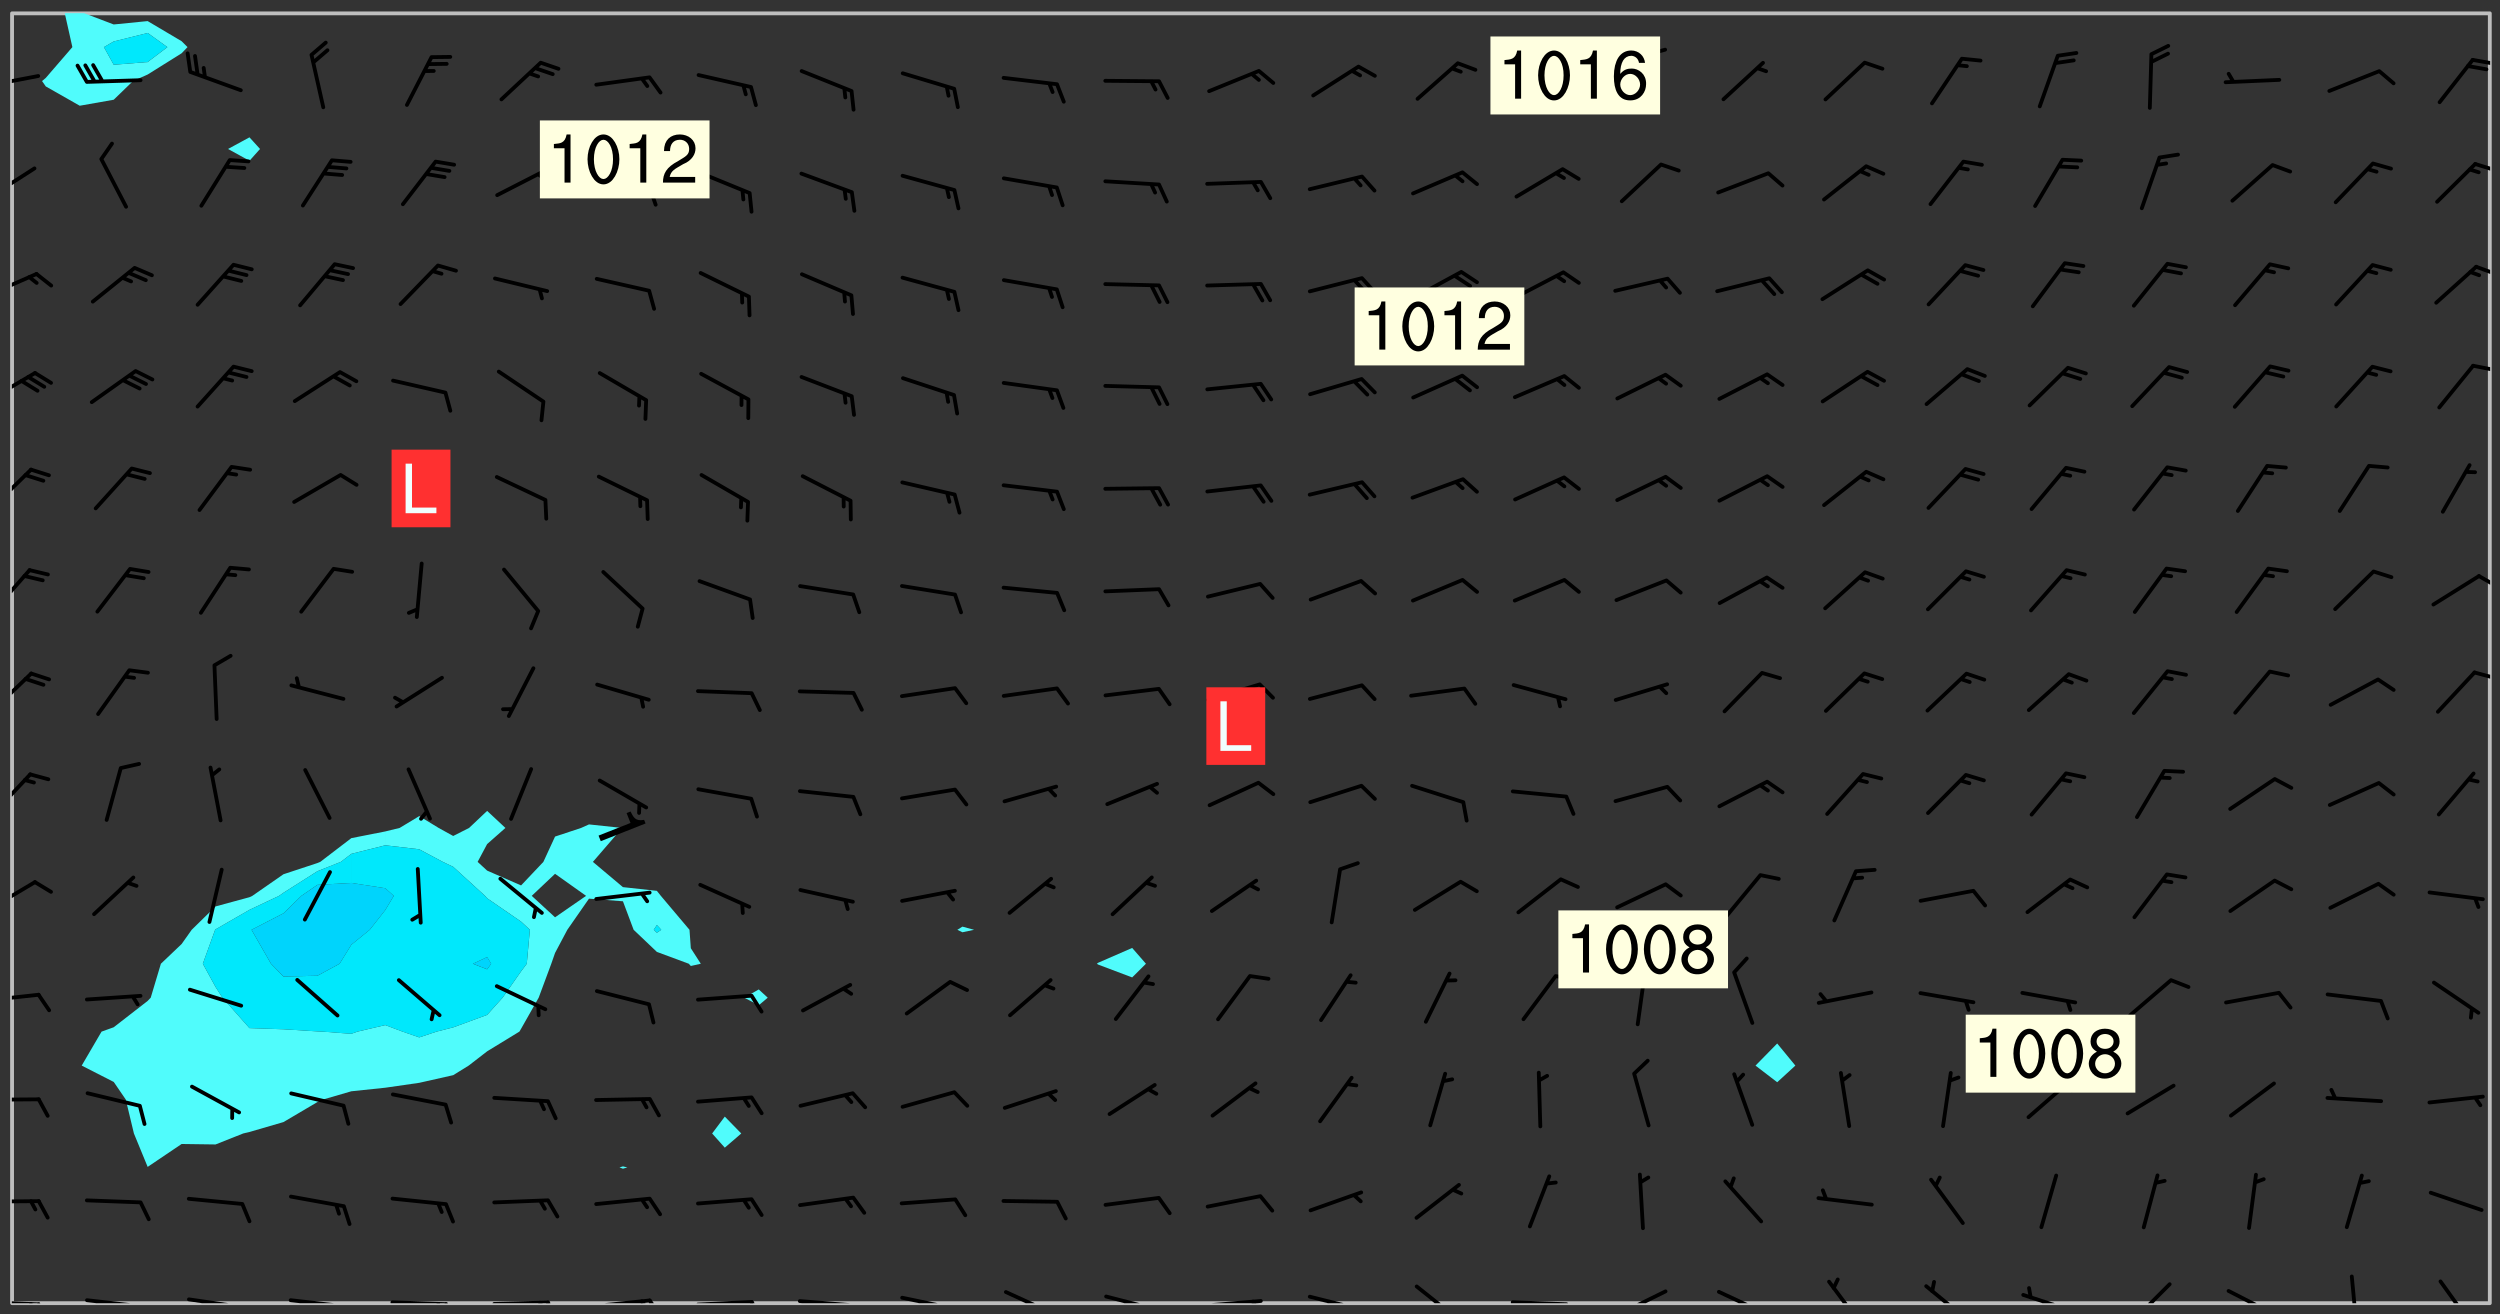<svg xmlns="http://www.w3.org/2000/svg" role="img" xmlns:xlink="http://www.w3.org/1999/xlink" viewBox="142.45 309.95 326.84 171.84"><rect x="142.45" y="309.95" width="326.84" height="171.84" fill="#333333" stroke="none"/><defs><clipPath id="a"><path d="M144 311.672h1v168.656h-1zm0 0"/></clipPath><clipPath id="b"><path d="M144 311.672h324v168.656H144zm0 0"/></clipPath><clipPath id="c"><path d="M147 311.672h20V324h-20zm0 0"/></clipPath><clipPath id="d"><path d="M467 311.672h1v168.656h-1zm0 0"/></clipPath><clipPath id="e"><path d="M144 479h4v1.328h-4zm0 0"/></clipPath><clipPath id="f"><path d="M147 480h2v.328h-2zm0 0"/></clipPath><clipPath id="g"><path d="M146 480h2v.328h-2zm0 0"/></clipPath><clipPath id="h"><path d="M153 479h9v1.328h-9zm0 0"/></clipPath><clipPath id="i"><path d="M160 480h2v.328h-2zm0 0"/></clipPath><clipPath id="j"><path d="M159 480h2v.328h-2zm0 0"/></clipPath><clipPath id="k"><path d="M166 479h9v1.328h-9zm0 0"/></clipPath><clipPath id="l"><path d="M173 480h3v.328h-3zm0 0"/></clipPath><clipPath id="m"><path d="M172 480h2v.328h-2zm0 0"/></clipPath><clipPath id="n"><path d="M180 479h8v1.328h-8zm0 0"/></clipPath><clipPath id="o"><path d="M187 480h2v.328h-2zm0 0"/></clipPath><clipPath id="p"><path d="M186 480h2v.328h-2zm0 0"/></clipPath><clipPath id="q"><path d="M193 479h9v1.328h-9zm0 0"/></clipPath><clipPath id="r"><path d="M200 480h3v.328h-3zm0 0"/></clipPath><clipPath id="s"><path d="M199 480h2v.328h-2zm0 0"/></clipPath><clipPath id="t"><path d="M206 479h9v1.328h-9zm0 0"/></clipPath><clipPath id="u"><path d="M213 479h3v1.328h-3zm0 0"/></clipPath><clipPath id="v"><path d="M212 480h2v.328h-2zm0 0"/></clipPath><clipPath id="w"><path d="M220 479h8v1.328h-8zm0 0"/></clipPath><clipPath id="x"><path d="M227 479h3v1.328h-3zm0 0"/></clipPath><clipPath id="y"><path d="M226 479h2v1.328h-2zm0 0"/></clipPath><clipPath id="z"><path d="M233 479h8v1.328h-8zm0 0"/></clipPath><clipPath id="A"><path d="M240 479h3v1.328h-3zm0 0"/></clipPath><clipPath id="B"><path d="M246 479h9v1.328h-9zm0 0"/></clipPath><clipPath id="C"><path d="M253 480h3v.328h-3zm0 0"/></clipPath><clipPath id="D"><path d="M260 479h8v1.328h-8zm0 0"/></clipPath><clipPath id="E"><path d="M266 480h1v.328h-1zm0 0"/></clipPath><clipPath id="F"><path d="M273 478h8v2.328h-8zm0 0"/></clipPath><clipPath id="G"><path d="M286 479h9v1.328h-9zm0 0"/></clipPath><clipPath id="H"><path d="M292 480h2v.328h-2zm0 0"/></clipPath><clipPath id="I"><path d="M300 479h8v1.328h-8zm0 0"/></clipPath><clipPath id="J"><path d="M306 479h2v1.328h-2zm0 0"/></clipPath><clipPath id="K"><path d="M313 479h8v1.328h-8zm0 0"/></clipPath><clipPath id="L"><path d="M319 480h2v.328h-2zm0 0"/></clipPath><clipPath id="M"><path d="M327 477h7v3.328h-7zm0 0"/></clipPath><clipPath id="N"><path d="M339 479h9v1.328h-9zm0 0"/></clipPath><clipPath id="O"><path d="M353 478h8v2.328h-8zm0 0"/></clipPath><clipPath id="P"><path d="M366 478h8v2.328h-8zm0 0"/></clipPath><clipPath id="Q"><path d="M381 477h6v3.328h-6zm0 0"/></clipPath><clipPath id="R"><path d="M394 477h6v3.328h-6zm0 0"/></clipPath><clipPath id="S"><path d="M406 478h8v2.328h-8zm0 0"/></clipPath><clipPath id="T"><path d="M420 477h7v3.328h-7zm0 0"/></clipPath><clipPath id="U"><path d="M433 478h8v2.328h-8zm0 0"/></clipPath><clipPath id="V"><path d="M449 476h2v4.328h-2zm0 0"/></clipPath><clipPath id="W"><path d="M461 477h5v3.328h-5zm0 0"/></clipPath><clipPath id="X"><path d="M144 466h4v2h-4zm0 0"/></clipPath><clipPath id="Y"><path d="M144 453h4v1h-4zm0 0"/></clipPath><clipPath id="Z"><path d="M144 439h4v3h-4zm0 0"/></clipPath><clipPath id="aa"><path d="M144 425h4v5h-4zm0 0"/></clipPath><clipPath id="ab"><path d="M144 410h3v7h-3zm0 0"/></clipPath><clipPath id="ac"><path d="M144 397h3v7h-3zm0 0"/></clipPath><clipPath id="ad"><path d="M465 397h3v2h-3zm0 0"/></clipPath><clipPath id="ae"><path d="M144 384h3v7h-3zm0 0"/></clipPath><clipPath id="af"><path d="M466 385h2v2h-2zm0 0"/></clipPath><clipPath id="ag"><path d="M144 371h3v6h-3zm0 0"/></clipPath><clipPath id="ah"><path d="M144 358h4v5h-4zm0 0"/></clipPath><clipPath id="ai"><path d="M465 357h3v2h-3zm0 0"/></clipPath><clipPath id="aj"><path d="M144 345h4v4h-4zm0 0"/></clipPath><clipPath id="ak"><path d="M465 344h3v2h-3zm0 0"/></clipPath><clipPath id="al"><path d="M144 331h4v6h-4zm0 0"/></clipPath><clipPath id="am"><path d="M465 331h3v2h-3zm0 0"/></clipPath><clipPath id="an"><path d="M144 319h4v3h-4zm0 0"/></clipPath><clipPath id="ao"><path d="M465 317h3v2h-3zm0 0"/></clipPath><g id="ap" clip-path="url(#clip1)"><path fill="#fff" fill-opacity="0" fill-rule="evenodd" d="M0 0h1000v1000H0zm0 0"/><path fill="#d3d3d3" fill-opacity="0" fill-rule="evenodd" d="M162.152 355.867l-.234.293.059.234.117.172.176.234.293.348.113.059.117-.172.059-.234.176-.176.465-.176h.699l.234.293.289.816.059.176.176.23.352.234.699.699.172.176.234.348.234.41.289.582.41.465.23.234.234.176.117.23.176.293.172 1.164v.234l.059.289.059.117.117.117.348.41.117.172.176.176.176.234.117.172.172.352.059.234.234.406.234-.059-.176.176-.059.93h-.582l-.234-.113-.348.113-.117.117-.059.293-.059.176-.117.172-.465.293-.059.234-.059.113v.645l.059.172v.41l.059.059v.406l.059.406.117.176.059.059.23.641-.059.293v.699l-.059.582v.234l-.059.23-.055.352v1.922l.055.117h.426l-.367.117-.023.352.891 1.168 1.742.539 1.34.359v.539l.09.809.535.715 1.52.27.891-.086.09 1.164.535.18 1.16-.18 2.055-.984 1.16-.363 1.879-.176 1.695-.18-.18.719-1.516.086-1.25.09-.805.27-1.074.809.27.719.535.898-.18.625-.266.809.266 1.078.625.898.805.18 1.25-.18-.266.723.098.504.055.293v.172l.059.293v.406l.176.117.352.117h.406l.293-.176.113-.117.059-.117.117-.23.059-.176.352-.465.23-.176.176-.059.176.059.059.176.117.988.055.469.059.172.117.234.176.059.816.059h.289l.117.234.059.406.059.352v1.105l.117.293.117.348.289.699.176.352.582.754.352.176.172.059.469.234.641.465.348.234.293.176.293.055.23.062.816.348.293.176.113.172.352.352.117.176.523.641v.289l.059.352v.348l.059.352.059.289.117.059.172.059h.176l.582.234.176.117.176.289.176.234.113.234.293.23.117.117v.41l.059.055.289.234.234.117.059.117.117.172.059.117.23.234.059.176.234.059.117.059-.117.113-.059.117v.117l-.117.293-.117.289v.582l.176.117.117.059.059.117.117.117.113.059.176.348.059.352.059.406v.176l-.059.176-.117.699v.172l.117.176.293.293h.406l.176.117.117.172.117.293v.234h-.527l-.23-.234h-.234l-.176.059-.059.699.059.348.117.176.176.41.117.23.289.469.176.055h.523l.234.059.758.641.059.293v.234l.059.059.23.348v.352l-.117.172v.293l.293.289.293.176.172.059.293.176.293.117.582.406.289.234.293.176.219.16.016.012.23.176.641.523.176.234.117.176.176.176.113.172v.641l.117.176.469.117.582.117.234.059.23.113.293.117.113.059.586.352.289.172.176.062.176.055.176.059.699.352.289.176.234.055.289.176.234.117.641.406.293.117.172.059.234.059.41.059.23.059.234.117.059.172-.41.176.469.059.059.293.113.234.176.055.234.059.176.059.406.117.641.234.117.172.059.234v.176l-.059.117-.059.406.234.234.117.059.348.117.641.23.176.117.289.117.176.176.234.465.582 1.105.176.176.348.176.176.117.352.117 1.047.523.234.059.465.113.293.059.465.176.758.582.234.234.348.465.176.176.289.234.816.699.293.176.289.289.293.176.293.289.695.641.176.176.293.234.289.234.469.289.641.582.348.234.234.293.348.348.352.465.934.992.348.406.117.176.234.059.113.117.645.176.23.113.234.059.293.176.23.117.934.699.406.406.234.176.406.176.234.117.816.348.348.234.234.117.293.289.23.117.758.352.352.172.23.059.293.117.234.059.871.176h.816l.469.23.172.059.875.699.465.117.293.059.176.059.23.059.469.059.348.059.352.059.406.059h.293l.172.059v.23l.176.176h.293l.348.059.352.059.699.117h.641l.465-.234.293-.176.172-.117.41-.172.289-.176.934-.465.469-.293.523-.293.465-.172.465-.176 1.051-.465.289-.117.41-.117.289-.117.527-.176 1.516-.699.582-.348.289-.059.293-.059.348-.117.875-.23.352-.117h.113l.234-.059.875-.234.234-.059h.812l.352-.059.816-.117.172-.059.352-.055.293-.059.23-.059.816-.176.176-.059h.348l.234-.059.465-.117.758-.172.234-.059h.348l.41-.117.289-.059 1.285-.059h.289l.41-.059.23-.059h.176l.875-.117h.406l.41-.117h.348l.352-.113.871-.059h1.75l1.047.289.41.117.289.117.352.117.289.117 1.051.172.289.059h.293l.293.059.172.059.41.059.172.059.117.059h.117l.117.059.352.059h.113l.41.066 1.922.395 1.926.395 1.52.449 1.695.719 2.145.805 1.605-.719 1.43-.805 1.16-1.078 1.25-.449 3.035-.719 1.875-.359 2.145-1.348 2.234-1.254 2.5-1.258 1.695-.449 1.785-.18 1.16-.27.625.539 1.34-.27.715-.988.984-1.344.445-.18.805-.359 1.875-.539 1.785-.449 1.25-.27 1.16-.09 1.699-.09 1.961-.27 1.25-.09h.539l.625-.09h.891l2.145-.18 2.41-.18 2.59-.09 1.695.18 1.609.09 1.43.359 1.16.719 1.875.988 1.16 1.527.266.715.629.09.355.898.535.539.535 1.527 1.074.359h.535l-.805.535.09 1.707.715 2.695.891.805.895.988.715 1.258 1.785.539 1.52-.18.355 1.344 1.609-.805.98-.539.27.27.316-.215.219-.145.801.449.449-.359h.355l.535-.27.539-.719.535-.27.625-.988 1.16.449.84.371 1.395.617 1.695-.18h1.605l1.785.09.18-1.707.535-1.344.805.27.492.848.402.406-.09.539v.359l.715.449.711-.27h1.43l.359.988.445 1.258.715 1.344 1.25.629 1.695.629.715-.18.18-.539.98-.09.449.359.086 1.258-.266.629-.535.18v.539l.715.984.266.539.984.988.801 1.078-.266.359-.09.898-.625 2.332-.355 2.066-.09 1.793-.18.719-.09.539v1.438l-.98 1.883-.359 1.707-.535.898-.805 1.168-.266.539 2.055 1.254.086.359-.355.539-.09-.18v.809l.09 1.438-.445.715-1.074.094-.266.715.535.898.805.719 1.16.809 1.34.27.445.359-.355.449-1.789-.09-1.25-.449-.715-.719-.625-.09-.176 3.59-.188 1.309h89.359V311.703h-55.27v49.082l.762.125 3.289.543 2.023 2.836v2.754l2.352.332 2.348.332h4.051l-1.379 4.16-2.023.707-2.023.703-.543.344-2.594 1.617-.188.117-2.023-2.078-.73-2.742-2.672-2.078-1.375-3.5-.066-.082-1.957-2.672 2.75-1.418v-49.082H294.422v91.414l.117.031.133.012.074.074.105.047.09.059.086.059.09.059.297.297.059.09.031.117.027.117.016.137-.031.117-.059.09-.059.086-.043.105-.047.102-.027.121v.145l.176.27.148.148.074.086.074.074.043.105.062.09.059.086.043.105.059.09.047.102.043.105.059.086.117.18.074.074.062.086.059.09.043.105.059.09.059.086.062.09.059.09.043.102.117.18.074.074.059.086.074.074.09.059.105.047h.148l.133-.016.133.016.102-.047.074-.074.047-.102-.016-.133v-.148l-.047-.105-.027-.117-.047-.102-.027-.121-.043-.102-.062-.09-.043-.102-.043-.105-.031-.117-.016-.133-.012-.137.086-.059.059-.086.121-.031.043.105.016.133v.117l.059.102.059.09.09.059.148.148.059.09.043.105-.012.102.086.059.105.047.086.059.09.059.074.074-.117.027-.105.047-.086.059-.074.074-.059.09-.062.086-.027.121-.047.102-.043.105-.031.117-.012.133-.016.133v.148l.027.117.047.105.043.102.059.09.074.074.09.059.074.074.09.059.059.09.043.105.047.102.117.031.133.016h.148l.117-.031.105.043.043.105.047.102.027.121L299.5 410l.027.117.031.121.027.117.105.043.102.047.133-.016.148.148.062.086.074.074.07.074.09.062.105.043.102.043.117.031.137.016.117-.031.074-.074.027-.117-.012-.133-.031-.121-.027-.117.043-.105h.117l.09.062.117.027h.148l.133.016h.148l.133.016.133-.016h.148l.133-.016.133-.012.137.012.117-.027.133-.016.191-.059-.059.176-.016.133-.027.121-.016.133-.059.086-.133.016-.105.047-.105.043-.117.031-.117.027-.266.031h-.148l-.133.016-.074.074.059.086.148.148.117.18.074.07.09.062.09.059.086.059.09.059.102.043.105.062.105.043.086.059.105.047.102.043.18.117.059.09-.043.102-.047.105.016.133.223.223.059.09.043.102.031.121.043.102.016.133.031.117.012.137.031.117.148.148.102.043.105.043.117.031.133.016.137.016h.117l.117-.031.09-.059.043-.105.047-.102.043-.105.031-.117.012-.133v-.148l-.012-.133-.016-.133-.031-.117-.043-.105-.047-.105-.043-.102-.043-.105-.016-.133.016-.133.027-.117.031-.117.027-.121.047-.102.09-.059.086-.062.074-.074.09-.059.223-.223.059-.086.074-.074.117-.18.059-.086v-.148l-.074-.074-.102-.047-.105-.043-.102-.043-.059-.09-.047-.105-.027-.117.09-.059.117-.031.102-.043.18-.117.148-.148.012-.133-.012-.105-.09-.059-.133.016h-.148l-.133.016-.133-.016-.121-.031-.086-.059-.074-.074-.059-.09-.062-.086-.117-.18-.059-.086.031-.121.086-.059.121-.031.059-.086v-.121l-.031-.117-.059-.09-.059-.086-.047-.105-.027-.117-.016-.133.059-.09.074-.074.09-.059.117-.18.074-.074.059-.086.148-.148.121-.031.133-.016.133.016.074.074.043.105.016.133-.031.117-.117.031-.133.012-.148.148-.043.105-.047.102-.027.121-.031.117v.148l.031.117.043.105.059.09.074.07.074.074.117.031.121.027.117-.027.133-.016h.117l.09.059.074.074.047.105.059.086.102.047.133.016.105.043.086.059-.012.105-.074.074-.18.117-.059.09-.09.059-.07.074-.074.074-.062.09-.027.117-.016.133.016.133-.016.133v.148l.016.133.027.117.031.121.074.074.09.059.086.059.09.059.117.031v.086l-.102.047-.09.059-.266.031-.117.027h-.148l-.105.043-.102.047-.059.09-.062.234-.012.133-.031.121-.016.133v.293l-.012.133.012.137.016.133.133.016.133.012.121.031.086.059.074.074.047.105.043.102.016.133v.445l-.016.133v.445l.031.266.027.117.016.133.031.117.086.211.031.266v.148l-.031.117-.027.117-.031.121-.027.117-.031.117-.031.121-.012.133-.016.133.09.059.117-.031.102.016.047.105-.031.266v.441l-.043.105-.047.105-.043.102-.043.105-.059.086-.031.121-.043.117-.031.117-.016.133.016.133.059.09.105.047.086.059.059.086-.012.137-.031.117-.043.102v.445l-.016.133v.148l-.031.117-.043.105-.027.117-.047.105-.043.102-.031.121-.027.117-.031.133-.031.117-.027.117-.043.105-.031.117-.031.121-.012.133-.016.133v.297l.027.117v.148l.047.398.027.117.059.09.121.031h.148l.133-.016.059.09v.117l-.059.09-.09.059-.102.043-.105.047-.09.059-.086.059-.137.016-.117-.031-.133-.016-.102.047-.062.086-.012.137-.016.133-.031.117-.027.117-.016.133-.031.121v.297l.016.133.031.117v.148l.012.133v.148l-.027.117-.047.102-.027.121-.031.117-.059.09-.074.074-.102.043-.105.047-.117.027-.121.031-.102-.047.059-.086.105-.047.027-.117.031-.117.027-.121.031-.117v-.148l.016-.133-.031-.117-.043-.105-.105.016-.074.074-.102.043-.09.062-.074.074-.043.102-.016.133-.031.117L304.25 426l-.031.117-.027.117-.031.121-.027.117-.031.117-.043.105-.09.059h-.09l-.117-.031-.031-.086.016-.137-.031-.117v-.148l-.012-.133v-.148l-.062-.234-.027-.121-.043-.102-.047-.105-.059-.086-.059-.09-.043-.105-.062-.086-.148-.148-.07-.074-.105-.047-.105-.043-.102-.043-.297-.297-.09-.074-.086-.059-.105-.043-.09-.062-.086-.059-.105-.043-.09-.059-.086-.062-.074-.07-.105-.047-.086-.059-.105-.043-.09-.062-.102-.043-.105-.043-.086-.059-.105-.047-.105-.043-.102-.047-.09-.059-.102-.043-.105-.043-.09-.062-.117-.027-.133-.016-.133.016H299.75l-.133.016-.117-.031-.09-.059-.074-.074-.09-.059-.102-.047h-.148l-.121-.027-.102-.043-.074-.074-.117-.18-.09-.059-.102-.043-.09-.062-.105-.043-.09-.059-.086-.059-.105-.047-.059-.086-.059-.09-.043-.105-.047-.102-.074-.074-.086-.059-.074-.074-.09-.059-.223-.223-.043-.105-.031-.266.105-.043h.145l.105.043.074.074.09.059.086.059.105.047.09.059.148.148.07.074.148.148.062.086.074.074.086.059.074.074.09.062.09.059.086.059.27.176.102.047.105.043.102.043.047-.074.059-.086.074-.074.07-.074.105.043.074.074.059.09.043.102.047.105.043.105.121.027.117-.027.074-.09.043-.105.059-.09.074-.074.105-.043.117-.027.133.012.09.059.148.148.059.09.043.105.047.102.043.105.043.102.105.047.105.043.133.016.086-.059.059-.09.074-.074.105-.043.117.027.105.047.102.043.105.043.102.047.18.117v.117l-.016.133.016.133.016.137.059.086.102.047.121.027.117.031h.148l.117-.031.059-.09.18-.117.059-.09.074-.074.059-.086.117-.18.18-.117.117.031.09.059.043.074-.016.133v.117l.09.059h.148l.133-.016.133-.012.266-.031.105-.043.117-.031.121-.027.074-.074.07-.074.062-.09-.016-.105-.047-.102-.102-.043-.105-.016-.117.027-.266.031h-.148l-.074-.074-.09-.059-.117-.031-.117-.027-.133-.016h-.148l-.133.016h-.297l-.105-.047-.148-.148-.043-.102-.059-.09.223-.223.086-.059.105-.043.117-.031.133-.016.133.016.137.016.102.043.133-.012.09-.062.102-.043.062-.09-.047-.102-.09-.059-.117-.031-.102-.043-.059-.09-.062-.09v-.117l.016-.133.105-.047.074-.07v-.121l-.09-.059-.031-.117.09-.059.074-.074.043-.105.059-.09.047-.102.016-.133v-.148l-.047-.105-.043-.102-.09-.059-.133-.016-.102-.043-.137-.016-.117-.031h-.445l-.133-.016-.133-.012-.133-.016-.117-.031h-.148l-.133-.016-.133-.012-.266-.031-.121-.043-.086-.059-.074-.074v-.148l.012-.133.105-.047.102-.043.133-.016h.152l.133-.016h.293l.121.031.102.043.09.059.234.062.121-.047.09-.059.102-.043.133-.016.105.043.102.047.133.012.121-.027h.145l.121-.031.117-.027.105-.047.074-.074.086-.059.148-.148.059-.086.047-.105.027-.117.016-.105-.102-.043-.09-.059-.117-.031-.105-.043-.09-.062-.074-.086-.074-.074-.102-.043-.105-.047-.102-.043-.059-.09-.047-.102-.086-.211-.062-.086-.059-.09-.074-.074-.086-.059h-.27l-.117.031-.09.059-.102.043-.133.016-.105-.016-.027-.117-.062-.09-.117-.031-.102-.043-.148-.148-.031-.117-.016-.105.074-.074.18-.117.117-.027.117-.031.137.016.102.043.105.043.102.047.105.043.117.031.133.016.117.027.133.016.105-.016.09-.059-.074-.074-.105-.043-.074-.074-.074-.09-.148-.148-.086-.059-.09-.059-.074-.074-.09-.059-.102-.047-.121-.027-.102-.047-.105-.043-.117-.031-.102-.043-.121-.031h-.148l-.117.031-.105.043-.086.062-.18.117-.086.059-.09.059-.105.047-.086.059-.105.043-.102.043-.105.047-.074.074-.059.09-.059.086-.047.105-.059.086-.074.074-.133-.012-.117-.031h-.117l-.074.074-.09.059-.074.074-.09.059-.086.059-.105.047-.102.043-.137.016-.102-.043-.148-.148-.105-.047h-.086l-.105.047-.102.043-.121.031-.117-.031-.074-.074v-.117l.031-.121.074-.07.059-.09.074-.074.117-.031.105-.043h.293l.133-.016.137-.016.102-.043.09-.059.102-.047.09-.059.133-.012.09.059.133.012.09-.059.086-.059.105-.043.09-.059.086-.062.09-.059.148-.148.059-.086.059-.09.105-.043.133-.016.117.027.121.031.059-.059.059-.09.031-.266.027-.117.105.012.133.016.102-.043.09-.059.059-.09.074-.074.059-.09.047-.102.012-.133-.012-.133-.047-.105-.148-.148-.059-.09-.059-.086-.043-.105v-.445l.016-.133v-.148l.012-.133-.059-.059-.09.059-.102-.043-.18-.117-.086-.059-.062-.09-.059-.09-.074-.074-.086-.059-.121.031-.102.012-.105.047-.086.059-.105.043-.148.148-.09.059-.086.059-.09.062-.105.043-.133.016v-.121l.105-.043.117-.031.074-.07.043-.105v-.148l-.027-.117-.148-.148-.133-.016h-.148l-.117.031-.105.043-.102.043-.09.062-.117.027-.074-.074.012-.133-.043-.102-.043-.105-.09-.059-.117.027-.121.031-.117.031-.102.043-.121.031-.102.043-.105.043-.09.059-.102.016v-.117l.016-.133-.059-.09-.074.043-.148.148-.059.09-.074.074-.047.105-.043.102-.074.074-.059.09-.074.074-.059.086-.074.074-.09.062-.074.07-.074.074-.102.016-.133.016-.105-.043v-.121l.148-.148.043-.102.059-.09.047-.102.043-.105.059-.09.031-.117.043-.102.031-.121.027-.117.047-.105.043-.102.043-.105.074-.07.09-.062.09-.059.102-.043h.297l.266-.031.105-.043-.074-.074-.117-.031-.105-.043-.09-.059-.102-.047-.09-.059-.102-.043-.105-.043-.09-.062-.086-.059-.105-.043-.102-.043-.121-.031-.117-.031-.102-.043L297.5 410.25l-.102-.043-.09-.059-.043-.105-.016-.133.102-.043.133-.016.137.016.133-.016.102-.043.059-.09.016-.105-.09-.059-.074-.074-.102-.043-.09-.059-.148-.148-.043-.105-.016-.133v-.293l-.059-.09-.09-.059-.074-.074-.043-.105-.031-.117-.059-.09-.074-.074-.117-.027-.074-.074-.09-.059-.09-.062-.086-.059-.074-.074-.059-.086-.047-.105-.086-.059-.148-.148-.195-.059-.133.016-.102.043-.074.074-.047.102-.043.105-.059.09-.059.086-.297.297-.09.059h-.086l-.062-.086-.043-.105.031-.117.059-.09.027-.117-.012-.133-.09-.062-.105.047-.117.027-.117.031-.27.176-.102.047-.117.027-.105.047-.09.059-.102.043-.059-.086-.047-.105.016-.133.047-.105.07-.074.074-.07.059-.09v-.148l-.043-.105h-.238l-.102.047-.031.117-.027.117-.031.121-.074.043-.133.016-.074-.047-.043-.102-.043-.105-.047-.102-.043-.105-.121.031-.102.043-.133.016-.117.031-.105.043-.09.059-.102.047-.121.027-.133.016-.102-.043-.059-.09-.047-.105-.043-.102-.043-.105v-.117l.059-.09.086-.059.18-.117.102-.047.105-.043.105-.059.102-.043.09-.062.102-.043.105-.059.102-.047.09-.059.105-.043.102-.043.09-.062.102-.043.137-.016.117.031.102.043.121.031.102.043.105.047.102.043.105.043.102.047.105.043.102.043.105.047.086.059.105.043.117.031.105.043.102.047.09.059.105.043.102.043.105.047.117.027.102.047.121.027h.148l.086-.059.016-.102.059-.09-.027-.117-.074-.074-.117-.18-.074-.074-.09-.074-.18-.117-.086-.059-.105-.043-.102-.047-.27-.176-.059-.09-.074-.074-.059-.09-.043-.102-.031-.117-.016-.137v-.562l-.012-.133-.016-.133-.031-.117-.016-.133-.012-.133-.031-.121-.223-.223-.059-.086-.016-.105.031-.117.133-.016v-91.414H172.992v1.453l-.059.234-.352 1.051-.172.523-.117.348-.176.41-.117.172-.234.293-.23.059h-.352l-.117.059-.23.406v.293l.117.176.23.23.117.234.641.758.293.465.176.234.23.352.234.348.641.816.176.465.172.41.117.695.176.469.117 1.398.059.465v.875l.117 1.047v4.781l-.059.465-.352 1.281-.176.523-.113.41-.352.93L172.934 336l-.234.582-.117.176-.172.348-.176.406-.352.816-.059.293-.113.293-.117.289-.059.176-.117.875-.059.406-.059.117-.059.176-.059.172-.23.527-.117.172v.234l-.117.234-.059.172-.176.586v.289l-.059.176v.293l-.059.113-.059.527v.172l-.055.234v2.621l-.176.816-.117.176-.176.234-.117.172-.113.234-.586.934-.23.289-.293.465-.176.234-.289.352-.352.699-.113.23-.176.41-.176.23-.406.527-.816.699-.293.172-.289.234-.176.117-.176.176-.523.406-.527.176-.172.176-.234.055-.641.176h-.758m12.211 31.023l-1.074.449.359.895 1.25-.715.445-.539-.98-.09"/><path fill="#d3d3d3" fill-opacity="0" fill-rule="evenodd" d="M201.508 416.598h-.895l.449.629.98.359.805-.09.445-.988-.176.09-.715-.355-.895.355m154.621 59.07l-.059-.523v-.293l.113-.293.059-.23.469-.469h.113l.117-.113.117-.059h.176l.234-.059h.348l.234.059.117.059.23.172.059.176.117.582v.293l-.117.176-.172.289-.176.176-.527.523-.23.234-.117.059h-.176l-.117-.059-.406-.293-.176-.117-.117-.059-.059-.113-.055-.117m6.641-10.957l-.059-.172v-1.109l.059-.172.176-.059.172-.059h.176l.234-.059.117.059.059.699-.059.172-.117.176-.117.059-.234.523-.113.059h-.234l-.059-.117m9.613-14.391l-.117-.176v-.699l.293-.875.117-.172.176-.352.113-.23.117-.293.352-.758.117-.23.172-.234h.176l.117-.059h.641l.117.059.234.234.172.113.352.293.117.117.113.176v.113l.117.059.117.117v.699l-.059.176v.23l-.059.176-.348 1.051-.117.23-.117.234-.117.059-.23.234-.641.289h-.875l-.41-.117-.641-.465"/><path fill="none" stroke="#bebebe" stroke-linecap="round" stroke-linejoin="round" stroke-miterlimit="10" stroke-width=".5" d="M467.957 311.695H144.027v168.625h323.93v-168.625"/><g clip-path="url(#a)"><path fill="#fff" fill-opacity="0" fill-rule="evenodd" d="M144 475.891v4.438h.004H144V311.672h.004H144v164.219"/></g><g clip-path="url(#b)"><path fill="#fff" fill-opacity="0" fill-rule="evenodd" d="M144.004 480.328V311.672h6.91l.996 4.438-3.473 4.023-.492.414.492.703 4.438 2.523 4.441-.785 2.52-2.441 1.918-.855 4.438-2.777.773-.805-.773-.773-4.438-2.629-4.438.441-3.879-1.477h21.629v16.23l-2.805 1.523 2.805 1.543 1.379-1.543-1.379-1.523v-16.23h31.07v104.289l-2.359 2.23-2.078 1.051-1.902-1.051-2.535-1.547-2.566 1.547-1.875.457-4.438.875-4.062 3.105-.375.152-4.438 1.465-4.066 2.824-.375.176-4.438 1.207-3.117 3.055-1.32 1.863-2.707 2.574-1.328 4.438-.402.422-4.438 3.445-1.59.57-2.594 4.441 4.184 2.137 1.574 2.301 1.066 4.438 1.797 4.371 4.438-2.996 4.438.062 3.617-1.438.82-.195 4.441-1.293 4.438-2.617.738-.332 3.699-1.078 4.438-.465 4.441-.641 4.438-1 2.027-1.254 2.41-1.863 4.219-2.578.219-.371 2.301-4.066 1.648-4.438.492-1.41 1.605-3.027 2.832-4.07 4.438.344v34.656l-.453.137.453.168.578-.168-.578-.137v-34.656l1.398 3.727 3.039 2.891L232.5 435.945l.266.293 1.305-.293-1.305-2.031-.172-2.406-3.746-4.438-.52-.656-4.438-.484-3.926-3.301 3.828-4.438-4.34-.461-1.031.461-3.406 1.129-1.527 3.309-2.914 3.078-4.438-1.938-1.242-1.141 1.242-2.328 2.391-2.109-2.391-2.23V311.672h31.07v144.258l-1.656 2.207 1.656 1.855 2.152-1.855-2.152-2.207V311.672h4.438v127.633l-1.895 1.078 1.895.992 1.176-.992-1.176-1.078V311.672h26.629v119.422l-.664.414.664.324 1.527-.324-1.527-.414V311.672h22.191v122.207l-4.438 1.934-.18.133.18.113 4.438 1.676 1.801-1.789-1.801-2.066V311.672h84.328V446.371l-2.836 2.891 2.836 2.176 2.375-2.176-2.375-2.891V311.672h93.203v168.656H144.004"/></g><g clip-path="url(#c)"><path fill="#50fcfc" fill-rule="evenodd" d="M148.438 321.25l-.492-.703.492-.414 3.473-4.023-.996-4.438h2.523l3.879 1.477 4.438-.441v1.551l-4.438 1.109-1.281.742 1.281 2.305 4.438-.355 2.578-1.949-2.578-1.852v-1.551l4.438 2.629.773.773-.773.805-4.438 2.777-1.918.855-2.52 2.441-4.441.785-4.438-2.523"/></g><path fill="#50fcfc" fill-rule="evenodd" d="M157.316 451.398l-4.184-2.137 2.594-4.441 1.59-.57 4.438-3.445.402-.422 1.328-4.438 2.707-2.574 1.32-1.863 3.117-3.055 4.438-1.207.375-.176 4.066-2.824 4.438-1.465.375-.152 4.062-3.105 4.438-.875v1.812l-4.438 1.117-1.375 1.051-3.062 1.223-4.438 2.816-.574.402-3.867 1.828-4.438 2.555-.055.055-1.605 4.438 1.66 3.031.906 1.406 3.531 3.977 4.441.152 4.438.277.664.031 3.773.285.797-.285 3.641-.855 2.266.855 2.176.754 2.262-.754 2.176-.555 4.438-1.633 2.023-2.25 2.414-3.441.746-.996.406-4.438-1.152-1.07-4.438-3.051-.277-.316-4.16-3.797-1.355-.645-3.082-1.645-4.441-.523v-1.812l1.875-.457 2.566-1.547 2.535 1.547 1.902 1.051 2.078-1.051 2.359-2.23 2.391 2.23-2.391 2.109-1.242 2.328 1.242 1.141 4.438 1.938 2.914-3.078 1.527-3.309v4.867l-3.047 2.883 3.047 2.805 4.059-2.805-4.059-2.883v-4.867l3.406-1.129 1.031-.461 4.34.461-3.828 4.438 3.926 3.301 4.438.484v4.469l-.41.625.41.387.574-.387-.574-.625v-4.469l.52.656 3.746 4.438.172 2.406 1.305 2.031-1.305.293-.266-.293-4.172-1.547-3.039-2.891-1.398-3.727-4.438-.344-2.832 4.07-1.605 3.027-.492 1.41-1.648 4.438-2.301 4.066-.219.371-4.219 2.578-2.41 1.863-2.027 1.254-4.438 1-4.441.641-4.438.465-3.699 1.078-.738.332-4.438 2.617-4.441 1.293-.82.195-3.617 1.438-4.438-.062-4.438 2.996-1.797-4.371-1.066-4.438-1.574-2.301"/><path fill="#00e8fc" fill-rule="evenodd" d="M157.316 318.414l-1.281-2.305 1.281-.742 4.438-1.109 2.578 1.852-2.578 1.949-4.438.355m13.312 120.562l-1.66-3.031 1.605-4.438.055-.055 4.438-2.555 3.867-1.828.574-.402 4.438-2.816 3.062-1.223 1.375-1.051v3.805l-4.438.25-2.094 1.438-2.344 2.285-4.176 2.152 2.547 4.438 1.629 1.672 4.438-.098 2.902-1.574 1.535-2.484 2.406-1.953 2.031-2.582 1.113-1.855-1.113-.996-4.438-.691v-3.805l4.438-1.117 4.441.523 3.082 1.645 1.355.645 4.16 3.797.277.316v7.688l-1.855.871 1.855.73.531-.73-.531-.871v-7.688l4.438 3.051 1.152 1.07-.406 4.438-.746.996-2.414 3.441-2.023 2.25-4.438 1.633-2.176.555-2.262.754-2.176-.754-2.266-.855-3.641.855-.797.285-3.773-.285-.664-.031-4.438-.277-4.441-.152-3.531-3.977-.906-1.406"/><path fill="#50fcfc" fill-rule="evenodd" d="M175.066 330.969l-2.805-1.543 2.805-1.523 1.379 1.523-1.379 1.543"/><path fill="#00d4fc" fill-rule="evenodd" d="M177.879 435.945l-2.547-4.438 4.176-2.152 2.344-2.285 2.094-1.438 4.438-.25 4.438.691 1.113.996-1.113 1.855-2.031 2.582-2.406 1.953-1.535 2.484-2.902 1.574-4.438.098-1.629-1.672m28.258.73l-1.855-.73 1.855-.871.531.871-.531.73"/><path fill="#fff" fill-opacity="0" fill-rule="evenodd" d="M215.016 424.188l-3.047 2.883 3.047 2.805 4.059-2.805-4.059-2.883"/><path fill="#50fcfc" fill-rule="evenodd" d="M223.891 462.742l-.453-.168.453-.137.578.137-.578.168"/><path fill="#00e8fc" fill-rule="evenodd" d="M228.328 431.895l-.41-.387.41-.625.574.625-.574.387"/><path fill="#50fcfc" fill-rule="evenodd" d="M237.207 459.992l-1.656-1.855 1.656-2.207 2.152 2.207-2.152 1.855m4.438-18.617l-1.895-.992 1.895-1.078 1.176 1.078-1.176.992m26.629-9.543l-.664-.324.664-.414 1.527.414-1.527.324m17.754 4.227l-.18-.113.18-.133 4.438-1.934 1.801 2.066-1.801 1.789-4.438-1.676m88.766 15.379l-2.836-2.176 2.836-2.891 2.375 2.891-2.375 2.176"/><g clip-path="url(#d)"><path fill="#fff" fill-opacity="0" fill-rule="evenodd" d="M467.996 480.328H468V311.672h-.004H468v168.656h-.004"/></g><path fill="#fff" fill-opacity="0" fill-rule="evenodd" d="M217.812 416.867l2.148 5.434 9.262-3.664-2.145-5.434-9.266 3.664"/><path fill-rule="evenodd" d="M226.66 417.133l.188.473-5.855 2.316-.289-.73 4.176-1.652-.512-1.293.516-.203.266.496.145.215.168.18.207.137.258.086.324.023.41-.047"/><g clip-path="url(#e)"><path fill="none" stroke="#000" stroke-linecap="round" stroke-linejoin="round" stroke-miterlimit="10" stroke-width=".5" d="M147.512 480.473l-7.023-.289"/></g><g clip-path="url(#f)"><path fill="none" stroke="#000" stroke-linecap="round" stroke-linejoin="round" stroke-miterlimit="10" stroke-width=".5" d="M147.512 480.473l1.059 2.215"/></g><g clip-path="url(#g)"><path fill="none" stroke="#000" stroke-linecap="round" stroke-linejoin="round" stroke-miterlimit="10" stroke-width=".5" d="M146.488 480.43l.531 1.109"/></g><g clip-path="url(#h)"><path fill="none" stroke="#000" stroke-linecap="round" stroke-linejoin="round" stroke-miterlimit="10" stroke-width=".5" d="M160.805 480.727l-6.98-.793"/></g><g clip-path="url(#i)"><path fill="none" stroke="#000" stroke-linecap="round" stroke-linejoin="round" stroke-miterlimit="10" stroke-width=".5" d="M160.805 480.727l.902 2.281"/></g><g clip-path="url(#j)"><path fill="none" stroke="#000" stroke-linecap="round" stroke-linejoin="round" stroke-miterlimit="10" stroke-width=".5" d="M159.789 480.609l.453 1.141"/></g><g clip-path="url(#k)"><path fill="none" stroke="#000" stroke-linecap="round" stroke-linejoin="round" stroke-miterlimit="10" stroke-width=".5" d="M174.105 480.836l-6.953-1.012"/></g><g clip-path="url(#l)"><path fill="none" stroke="#000" stroke-linecap="round" stroke-linejoin="round" stroke-miterlimit="10" stroke-width=".5" d="M174.105 480.836l.828 2.309"/></g><g clip-path="url(#m)"><path fill="none" stroke="#000" stroke-linecap="round" stroke-linejoin="round" stroke-miterlimit="10" stroke-width=".5" d="M173.094 480.688l.414 1.156"/></g><g clip-path="url(#n)"><path fill="none" stroke="#000" stroke-linecap="round" stroke-linejoin="round" stroke-miterlimit="10" stroke-width=".5" d="M187.438 480.727l-6.984-.793"/></g><g clip-path="url(#o)"><path fill="none" stroke="#000" stroke-linecap="round" stroke-linejoin="round" stroke-miterlimit="10" stroke-width=".5" d="M187.438 480.727l.898 2.281"/></g><g clip-path="url(#p)"><path fill="none" stroke="#000" stroke-linecap="round" stroke-linejoin="round" stroke-miterlimit="10" stroke-width=".5" d="M186.422 480.609l.449 1.141"/></g><g clip-path="url(#q)"><path fill="none" stroke="#000" stroke-linecap="round" stroke-linejoin="round" stroke-miterlimit="10" stroke-width=".5" d="M200.773 480.449l-7.023-.242"/></g><g clip-path="url(#r)"><path fill="none" stroke="#000" stroke-linecap="round" stroke-linejoin="round" stroke-miterlimit="10" stroke-width=".5" d="M200.773 480.449l1.074 2.207"/></g><g clip-path="url(#s)"><path fill="none" stroke="#000" stroke-linecap="round" stroke-linejoin="round" stroke-miterlimit="10" stroke-width=".5" d="M199.75 480.414l.539 1.102"/></g><g clip-path="url(#t)"><path fill="none" stroke="#000" stroke-linecap="round" stroke-linejoin="round" stroke-miterlimit="10" stroke-width=".5" d="M214.086 480.234l-7.023.188"/></g><g clip-path="url(#u)"><path fill="none" stroke="#000" stroke-linecap="round" stroke-linejoin="round" stroke-miterlimit="10" stroke-width=".5" d="M214.086 480.234l1.211 2.133"/></g><g clip-path="url(#v)"><path fill="none" stroke="#000" stroke-linecap="round" stroke-linejoin="round" stroke-miterlimit="10" stroke-width=".5" d="M213.066 480.262l.605 1.066"/></g><g clip-path="url(#w)"><path fill="none" stroke="#000" stroke-linecap="round" stroke-linejoin="round" stroke-miterlimit="10" stroke-width=".5" d="M227.387 479.969l-6.992.719"/></g><g clip-path="url(#x)"><path fill="none" stroke="#000" stroke-linecap="round" stroke-linejoin="round" stroke-miterlimit="10" stroke-width=".5" d="M227.387 479.969l1.367 2.039"/></g><g clip-path="url(#y)"><path fill="none" stroke="#000" stroke-linecap="round" stroke-linejoin="round" stroke-miterlimit="10" stroke-width=".5" d="M226.367 480.074l.684 1.02"/></g><g clip-path="url(#z)"><path fill="none" stroke="#000" stroke-linecap="round" stroke-linejoin="round" stroke-miterlimit="10" stroke-width=".5" d="M240.715 480.16l-7.02.34"/></g><g clip-path="url(#A)"><path fill="none" stroke="#000" stroke-linecap="round" stroke-linejoin="round" stroke-miterlimit="10" stroke-width=".5" d="M240.715 480.16l1.254 2.105"/></g><g clip-path="url(#B)"><path fill="none" stroke="#000" stroke-linecap="round" stroke-linejoin="round" stroke-miterlimit="10" stroke-width=".5" d="M254.023 480.609l-7.004-.559"/></g><g clip-path="url(#C)"><path fill="none" stroke="#000" stroke-linecap="round" stroke-linejoin="round" stroke-miterlimit="10" stroke-width=".5" d="M254.023 480.609l.977 2.25"/></g><g clip-path="url(#D)"><path fill="none" stroke="#000" stroke-linecap="round" stroke-linejoin="round" stroke-miterlimit="10" stroke-width=".5" d="M267.273 481.047l-6.875-1.438"/></g><g clip-path="url(#E)"><path fill="none" stroke="#000" stroke-linecap="round" stroke-linejoin="round" stroke-miterlimit="10" stroke-width=".5" d="M266.273 480.84l.344 1.176"/></g><g clip-path="url(#F)"><path fill="none" stroke="#000" stroke-linecap="round" stroke-linejoin="round" stroke-miterlimit="10" stroke-width=".5" d="M280.348 481.789l-6.391-2.922"/></g><g clip-path="url(#G)"><path fill="none" stroke="#000" stroke-linecap="round" stroke-linejoin="round" stroke-miterlimit="10" stroke-width=".5" d="M293.867 481.207l-6.805-1.758"/></g><g clip-path="url(#H)"><path fill="none" stroke="#000" stroke-linecap="round" stroke-linejoin="round" stroke-miterlimit="10" stroke-width=".5" d="M292.879 480.953l.285 1.191"/></g><g clip-path="url(#I)"><path fill="none" stroke="#000" stroke-linecap="round" stroke-linejoin="round" stroke-miterlimit="10" stroke-width=".5" d="M307.281 480.035l-7 .586"/></g><g clip-path="url(#J)"><path fill="none" stroke="#000" stroke-linecap="round" stroke-linejoin="round" stroke-miterlimit="10" stroke-width=".5" d="M306.262 480.121l.664 1.031"/></g><g clip-path="url(#K)"><path fill="none" stroke="#000" stroke-linecap="round" stroke-linejoin="round" stroke-miterlimit="10" stroke-width=".5" d="M320.504 481.184l-6.816-1.711"/></g><g clip-path="url(#L)"><path fill="none" stroke="#000" stroke-linecap="round" stroke-linejoin="round" stroke-miterlimit="10" stroke-width=".5" d="M319.512 480.934l.297 1.191"/></g><g clip-path="url(#M)"><path fill="none" stroke="#000" stroke-linecap="round" stroke-linejoin="round" stroke-miterlimit="10" stroke-width=".5" d="M333.156 482.52l-5.492-4.383"/></g><g clip-path="url(#N)"><path fill="none" stroke="#000" stroke-linecap="round" stroke-linejoin="round" stroke-miterlimit="10" stroke-width=".5" d="M347.238 480.461l-7.023-.262"/></g><g clip-path="url(#O)"><path fill="none" stroke="#000" stroke-linecap="round" stroke-linejoin="round" stroke-miterlimit="10" stroke-width=".5" d="M360.195 478.777l-6.309 3.102"/></g><g clip-path="url(#P)"><path fill="none" stroke="#000" stroke-linecap="round" stroke-linejoin="round" stroke-miterlimit="10" stroke-width=".5" d="M367.172 478.84l6.367 2.977"/></g><g clip-path="url(#Q)"><path fill="none" stroke="#000" stroke-linecap="round" stroke-linejoin="round" stroke-miterlimit="10" stroke-width=".5" d="M381.574 477.512l4.195 5.637"/></g><path fill="none" stroke="#000" stroke-linecap="round" stroke-linejoin="round" stroke-miterlimit="10" stroke-width=".5" d="M382.184 478.332l.527-1.109"/><g clip-path="url(#R)"><path fill="none" stroke="#000" stroke-linecap="round" stroke-linejoin="round" stroke-miterlimit="10" stroke-width=".5" d="M394.273 478.098l5.426 4.461"/></g><path fill="none" stroke="#000" stroke-linecap="round" stroke-linejoin="round" stroke-miterlimit="10" stroke-width=".5" d="M395.062 478.746l.242-1.203"/><g clip-path="url(#S)"><path fill="none" stroke="#000" stroke-linecap="round" stroke-linejoin="round" stroke-miterlimit="10" stroke-width=".5" d="M406.961 479.242l6.68 2.176"/></g><path fill="none" stroke="#000" stroke-linecap="round" stroke-linejoin="round" stroke-miterlimit="10" stroke-width=".5" d="M407.934 479.559l-.215-1.211"/><g clip-path="url(#T)"><path fill="none" stroke="#000" stroke-linecap="round" stroke-linejoin="round" stroke-miterlimit="10" stroke-width=".5" d="M426.102 477.844l-4.969 4.969"/></g><g clip-path="url(#U)"><path fill="none" stroke="#000" stroke-linecap="round" stroke-linejoin="round" stroke-miterlimit="10" stroke-width=".5" d="M440.059 481.934l-6.254-3.211"/></g><g clip-path="url(#V)"><path fill="none" stroke="#000" stroke-linecap="round" stroke-linejoin="round" stroke-miterlimit="10" stroke-width=".5" d="M450.578 483.828l-.664-6.996"/></g><g clip-path="url(#W)"><path fill="none" stroke="#000" stroke-linecap="round" stroke-linejoin="round" stroke-miterlimit="10" stroke-width=".5" d="M465.609 483.184l-4.098-5.707"/></g><g clip-path="url(#X)"><path fill="none" stroke="#000" stroke-linecap="round" stroke-linejoin="round" stroke-miterlimit="10" stroke-width=".5" d="M147.512 466.984l-7.023.059"/></g><path fill="none" stroke="#000" stroke-linecap="round" stroke-linejoin="round" stroke-miterlimit="10" stroke-width=".5" d="M147.512 466.984l1.172 2.156m-2.191-2.148l.582 1.078m13.754-.926l-7.023-.262m7.023.262l1.07 2.207m12.23-2l-6.996-.676m6.996.676l.938 2.266m12.336-1.977l-6.914-1.254m6.914 1.254l.746 2.336m-1.754-2.52l.375 1.168m13.984-1.25l-6.988-.723m6.988.723l.922 2.277m-1.938-2.383l.461 1.137m13.887-1.531l-7.02.277m7.02-.277l1.238 2.121m-2.258-2.082l.617 1.062m13.703-1.316l-6.992.707m6.992-.707l1.363 2.039m-2.383-1.938l.684 1.02m13.656-1.047l-7.004.559m7.004-.559l1.32 2.066m-2.34-1.984l.66 1.031M254 466.523l-6.957.98M254 466.523l1.441 1.984m-2.453-1.844l.723.992m13.629-.902l-7.008.52m7.008-.52l1.309 2.074m12.016-1.762l-7.027-.105m7.027.105l1.121 2.184m12.164-2.691l-6.969.91m6.969-.91l1.422 2m11.855-2.23l-6.891 1.371m6.891-1.371l1.555 1.898m11.625-2.387l-6.621 2.348m5.66-2.008l.902.828m12.84-2.148l-5.551 4.309m4.742-3.684l1.117.504m11.5-2.25l-2.539 6.551m2.168-5.598l1.219-.145m10.996-1.039l.402 7.012m-.344-5.992l1.047-.637m10.066.504l4.688 5.238m-4.004-4.477l.422-1.152m11.066 2.582l6.977.855m-5.961-.73l-.441-1.145m14.152-1.387l4.152 5.668m-3.551-4.844l.535-1.105m15.223-.262l-1.938 6.754m15.184-6.773l-1.801 6.793m1.539-5.805l1.195-.277m11.938-.797l-.91 6.965m.777-5.953l1.148-.43m12.828-.473l-1.969 6.746m1.684-5.766l1.199-.25m14.742 3.773l-6.652-2.262"/><g clip-path="url(#Y)"><path fill="none" stroke="#000" stroke-linecap="round" stroke-linejoin="round" stroke-miterlimit="10" stroke-width=".5" d="M147.512 453.672l-7.023.055"/></g><path fill="none" stroke="#000" stroke-linecap="round" stroke-linejoin="round" stroke-miterlimit="10" stroke-width=".5" d="M147.512 453.672l1.172 2.156m12.047-1.309l-6.832-1.645m6.832 1.645l.613 2.379m12.367-1.516l-6.164-3.371m5.27 2.883l-.016 1.227m14.566-1.621l-6.844-1.602m6.844 1.602l.629 2.371m12.715-2.504l-6.898-1.336m6.898 1.336l.719 2.344m12.652-2.797l-7.012-.434m7.012.434l1.016 2.234m-2.035-2.297l.508 1.117m13.832-1.34l-7.023.137m7.023-.137l1.195 2.145m-2.215-2.125l.594 1.074m13.73-1.301l-7.004.555m7.004-.555l1.32 2.07m-2.34-1.988l.66 1.035m13.59-1.66l-6.832 1.641m6.832-1.641l1.625 1.836m-2.621-1.598l.812.918m13.465-1.289l-6.766 1.906m6.766-1.906l1.695 1.773m11.574-1.918l-6.676 2.191m5.707-1.871l.883.848m13.016-1.973l-5.906 3.805m5.047-3.254l1.07.602m12.961-1.363l-5.617 4.223m4.801-3.605l1.109.52m12.277-1.867l-4.125 5.688m3.523-4.859l1.215.168m11.613-1.527l-1.953 6.75m1.668-5.77l1.203-.25m11.32-.867l.203 7.023m-.176-6.004l1.066-.605m11.375-.285l1.895 6.766m-1.895-6.766l1.777-1.695m11.305 1.77l2.359 6.617m-2.016-5.656l.828-.906m12.777-.219l1.09 6.941m-.93-5.93l.98-.738m13.227-.277l-1.012 6.953m.863-5.941l1.156-.414m14.453.57l-5.301 4.613m4.527-3.941l1.145.438m13.301-.617l-6.016 3.633m13.508.285l5.629-4.203m6.992 1.891l7.016.422m-5.992-.359l-.512-1.117m19.805.883l-6.984.766m5.969-.652l.688 1.012"/><g clip-path="url(#Z)"><path fill="none" stroke="#000" stroke-linecap="round" stroke-linejoin="round" stroke-miterlimit="10" stroke-width=".5" d="M147.492 440l-6.984.766"/></g><path fill="none" stroke="#000" stroke-linecap="round" stroke-linejoin="round" stroke-miterlimit="10" stroke-width=".5" d="M147.492 440l1.383 2.031m11.945-1.887l-7.012.477m5.992-.406l.648 1.043m13.535.172l-6.707-2.094m19.301 3.375l-5.266-4.652m18.609 4.617l-5.324-4.586m4.551 3.918l-.27 1.199m14.867-1.312l-6.344-3.02m5.422 2.578l.055 1.227m14.418-1.434l-6.812-1.727m6.812 1.727l.586 2.383m12.828-3.504l-7.008.516m7.008-.516l1.305 2.078m11.594-3.492l-6.18 3.344m5.281-2.855l1.023.676m12.941-1.559l-5.68 4.137m5.68-4.137l2.207 1.07m10.922-1.305l-5.309 4.602m4.535-3.93l1.148.441m12.422-1.602l-4.273 5.578m3.652-4.766l1.211.199m12.676-1.051l-4.172 5.656m4.172-5.656l2.426.359m10.738-.461l-3.871 5.863m3.309-5.012l1.223.117m12.27-1.191l-3.102 6.305m2.652-5.387l1.227-.039m13.09-.543l-4.203 5.633m4.203-5.633l2.426.375m9.27-1.039l-.965 6.961m.824-5.945l1.152-.422m10.633-.418l2.379 6.609m-2.379-6.609l1.645-1.816m9.414 5.805l6.891-1.367m-5.891 1.168l-.773-.949m19.996 1.066l-6.926-1.199m5.918 1.023l.383 1.164m13.934-.965l-6.914-1.25m5.91 1.07l.371 1.168m13.156-3.902l-5.332 4.578m5.332-4.578l2.285.895m11.82.762l-6.91 1.266m6.91-1.266l1.523 1.926m11.824-.863l-6.977-.855m6.977.855l.879 2.289m11.855-.742l-5.812-3.949m4.965 3.375l-.133 1.219"/><g clip-path="url(#aa)"><path fill="none" stroke="#000" stroke-linecap="round" stroke-linejoin="round" stroke-miterlimit="10" stroke-width=".5" d="M147.02 425.273l-6.039 3.59"/></g><path fill="none" stroke="#000" stroke-linecap="round" stroke-linejoin="round" stroke-miterlimit="10" stroke-width=".5" d="M147.02 425.273l2.098 1.273m10.766-1.875l-5.137 4.793m4.391-4.098l1.16.402m11.137-2.121l-1.605 6.84m12.473-.312l3.289-6.211m11.863 6.613l-.387-7.02m.332 5.996l-1.051.637m16.941-.891l-5.426-4.465m4.637 3.816l-.246 1.203m15.125-3.203l-6.977.832m5.961-.711l.699 1.008m13.348.727L234 425.629m5.477 2.461l.082 1.223m14.391-1.477l-6.859-1.531m5.863 1.305l.324 1.184m14.008-2.387l-6.898 1.324m5.895-1.133l.77.957m12.816-2.715l-5.434 4.457m4.645-3.809l1.129.473m12.82-1.297l-5.125 4.809m4.379-4.109l1.164.395m13.234-.676l-5.797 3.973m4.953-3.395l1.086.566m10.723-2.629l-1.098 6.941m1.098-6.941l2.32-.801m13.438 2.43l-5.984 3.684m5.984-3.684l2.117 1.242m10.98-1.559l-5.547 4.316m5.547-4.316l2.238 1m11.477-.348l-6.348 3.012m6.348-3.012l1.969 1.465m10.41-2.668l-4.477 5.418m4.477-5.418l2.406.492m10.086-1l-2.828 6.434m2.828-6.434l2.445-.18m-2.855 1.117l1.223-.09m14.539 1.715l-6.902 1.309m6.902-1.309l1.535 1.914m11.125-3.391l-5.59 4.262m5.59-4.262l2.227 1.027m-3.043-.406l1.117.512m12.344-1.801l-4.25 5.598m4.25-5.598l2.422.395m-3.039.422l1.211.195m13.492-.203l-5.793 3.98m5.793-3.98l2.176 1.133m11.387-.715l-6.285 3.145m6.285-3.145l1.996 1.422m11.66.594l-6.969-.887m5.953.758l.438 1.148"/><g clip-path="url(#ab)"><path fill="none" stroke="#000" stroke-linecap="round" stroke-linejoin="round" stroke-miterlimit="10" stroke-width=".5" d="M146.402 411.188l-4.805 5.133"/></g><path fill="none" stroke="#000" stroke-linecap="round" stroke-linejoin="round" stroke-miterlimit="10" stroke-width=".5" d="M146.402 411.188l2.367.641m-3.066.105l1.184.32m11.352-1.891l-1.848 6.781m1.848-6.781l2.395-.543m9.336.48l1.32 6.902m-1.125-5.898l.953-.766m14.422 6.348l-3.188-6.266m16.312 6.355l-2.805-6.445m2.395 5.508l-.762.957m11.77.016l2.629-6.516m15.039 5.02l-6.078-3.523m5.195 3.012L226 416.23m14.664-1.855l-6.918-1.242m6.918 1.242l.75 2.336m12.602-2.582l-6.988-.75m6.988.75l.914 2.277m12.371-3.23l-6.93 1.152m6.93-1.152l1.492 1.949m11.738-2.336l-6.758 1.926m5.773-1.645l.852.883m13.32-1.527l-6.508 2.656m5.562-2.27l.941.785m13.258-1.312l-6.383 2.938m6.383-2.938l1.953 1.488m11.516-1.094l-6.691 2.145m6.691-2.145l1.758 1.715m11.559.426l-6.695-2.137m6.695 2.137l.438 2.414m13.027-3.141l-6.992-.68m6.992.68l.938 2.266m12.27-3.539l-6.777 1.867m6.777-1.867l1.684 1.781m11.367-2.457l-6.246 3.219m6.246-3.219l2.016 1.395m-2.926-.926l1.008.695m12.441-2.168l-4.695 5.227m4.695-5.227l2.383.59m-3.066.172l1.191.293m12.938-.934l-4.957 4.984m4.957-4.984l2.348.711m-3.07.016l1.176.355m12.637-1.289l-4.504 5.395m4.504-5.395l2.398.504m-3.055.281l1.199.254m12.312-1.363l-3.586 6.043m3.586-6.043l2.449.117m-2.973.762l1.227.059m13.734.129l-5.832 3.914m5.832-3.914l2.164 1.156m11.441-.637l-6.414 2.875m6.414-2.875l1.938 1.504m10.445-2.746l-4.547 5.359m3.887-4.578l1.195.262"/><g clip-path="url(#ac)"><path fill="none" stroke="#000" stroke-linecap="round" stroke-linejoin="round" stroke-miterlimit="10" stroke-width=".5" d="M146.535 398.004l-5.07 4.867"/></g><path fill="none" stroke="#000" stroke-linecap="round" stroke-linejoin="round" stroke-miterlimit="10" stroke-width=".5" d="M146.535 398.004l2.332.766m-3.07-.059l2.332.766m11.227-1.898l-4.082 5.723m4.082-5.723l2.434.32m-3.027.512l1.215.16m10.508-1.641l.289 7.02m-.289-7.02l2.117-1.242m7.941 3.867l6.805 1.766m-5.812-1.508l-.285-1.195m13.043 3.699l5.938-3.758m-5.074 3.211l-1.066-.605m14.879 2.398l3.215-6.25m-2.746 5.34l-1.227.02m19.051-1.242l-6.742-1.98m5.762 1.691l.246 1.203m14.188-1.77l-7.02-.27m7.02.27l1.07 2.207m12.246-2.242l-7.023-.203m7.023.203l1.09 2.199m12.188-2.824l-6.949 1.047m6.949-1.047l1.465 1.973m11.855-1.938l-6.957.98m6.957-.98l1.445 1.98m11.879-1.918l-6.977.852m6.977-.852l1.406 2.012m11.785-2.598l-6.73 2.023m6.73-2.023l1.727 1.746m11.625-1.625l-6.801 1.781m6.801-1.781l1.664 1.805m11.734-1.383l-6.965.938m6.965-.938l1.43 1.996m11.793-.602l-6.781-1.852m5.793 1.582l.27 1.199m14.004-2.879l-6.723 2.051m5.742-1.754l.867.867m12.52-2.652l-4.906 5.027m4.906-5.027l2.355.688m11.023-.625l-5.031 4.902m5.031-4.902l2.336.746m-3.066-.035l1.168.375m12.914-1.051l-5.105 4.828m5.105-4.828l2.324.785m-3.066-.082l1.164.391m12.953-1.027l-5.227 4.695m5.227-4.695l2.305.844m-3.062-.16l1.152.422m12.516-1.492l-4.414 5.469m4.414-5.469l2.41.465m-3.055.332l1.207.23m12.805-.984l-4.52 5.383m4.52-5.383l2.398.512m11.754.523l-6.195 3.316m6.195-3.316l2.039 1.367m10.574-2.281l-4.789 5.141"/><g clip-path="url(#ad)"><path fill="none" stroke="#000" stroke-linecap="round" stroke-linejoin="round" stroke-miterlimit="10" stroke-width=".5" d="M465.957 397.867l2.371.637"/></g><g clip-path="url(#ae)"><path fill="none" stroke="#000" stroke-linecap="round" stroke-linejoin="round" stroke-miterlimit="10" stroke-width=".5" d="M146.32 384.488l-4.641 5.273"/></g><path fill="none" stroke="#000" stroke-linecap="round" stroke-linejoin="round" stroke-miterlimit="10" stroke-width=".5" d="M146.32 384.488l2.391.566m-3.066.199l2.391.566m11.414-1.488l-4.27 5.582m4.27-5.582l2.422.402m-3.043.41l2.422.402m11.301-1.367l-3.84 5.887m3.84-5.887l2.441.219m-3 .637l1.223.109m12.848-.824l-4.234 5.605m4.234-5.605l2.422.387m8.457 5.914l.637-6.996m-.543 5.98l-1.133.473m16.91-.246l-4.473-5.418m4.473 5.418l-.938 2.27m14.586-2.586l-5.141-4.785m5.141 4.785l-.633 2.371m14.68-3.566l-6.605-2.395m6.605 2.395l.344 2.43m13.141-3.078l-6.941-1.098m6.941 1.098l.797 2.32m12.516-2.309l-6.938-1.121m6.938 1.121l.789 2.324m12.555-2.543l-6.996-.684m6.996.684l.934 2.27m12.395-2.754l-7.02.285m7.02-.285l1.238 2.117m11.98-2.805l-6.828 1.66m6.828-1.66l1.633 1.832m11.562-2.219l-6.59 2.434m6.59-2.434l1.832 1.633m11.434-1.766l-6.488 2.699m6.488-2.699l1.895 1.559m11.418-1.559l-6.488 2.699m6.488-2.699l1.898 1.559m11.445-1.496l-6.539 2.574m6.539-2.574l1.863 1.594m11.27-1.98l-6.18 3.348m6.18-3.348l2.047 1.355m-2.945-.867l1.023.676m12.707-1.844l-5.215 4.711m5.215-4.711l2.309.832m-3.066-.148l1.152.418m12.801-1.23L394.5 389.609m4.973-4.969l2.344.715m-3.07.008l1.176.355m12.707-1.227l-4.656 5.262m4.656-5.262l2.387.574m-3.062.191l1.191.285m12.547-1.258l-4.148 5.676m4.148-5.676l2.426.348m-3.031.48l1.215.172m12.699-1l-4.137 5.68M439 384.285l2.43.344m-3.031.48l1.215.172m13.145-.617l-5.02 4.918m5.02-4.918l2.336.742m11.449-.145l-5.961 3.723"/><g clip-path="url(#af)"><path fill="none" stroke="#000" stroke-linecap="round" stroke-linejoin="round" stroke-miterlimit="10" stroke-width=".5" d="M466.543 385.262l2.125 1.227"/></g><g clip-path="url(#ag)"><path fill="none" stroke="#000" stroke-linecap="round" stroke-linejoin="round" stroke-miterlimit="10" stroke-width=".5" d="M146.508 371.348l-5.016 4.922"/></g><path fill="none" stroke="#000" stroke-linecap="round" stroke-linejoin="round" stroke-miterlimit="10" stroke-width=".5" d="M146.508 371.348l2.34.738m-3.07-.023l2.34.738m11.555-1.598l-4.711 5.211m4.711-5.211l2.379.598m-3.066.16l2.379.598m11.363-1.57l-4.195 5.641m4.195-5.641l2.426.371m-3.035.449l1.215.188m13.648.047l-6.074 3.531m6.074-3.531l2.086 1.293m11.102 2.445l-5.816-3.945m5.816 3.945l-.262 2.438m13.848-2.91l-6.355-3m6.355 3l.113 2.453m13.18-2.41l-6.312-3.09m6.312 3.09l.082 2.453m-1-2.902l.039 1.227m14.078-.559l-6.082-3.523m6.082 3.523l-.09 2.449m-.793-2.965l-.047 1.227m14.332-.871l-6.254-3.207m6.254 3.207l.035 2.453m-.945-2.918l.016 1.227m14.504-1.57l-6.844-1.586m6.844 1.586l.633 2.371m-1.629-2.602l.316 1.184m14.062-1.328l-6.98-.836m6.98.836l.887 2.285m-1.902-2.406l.441 1.141m13.914-1.48l-7.027.086m7.027-.086l1.176 2.152m-2.199-2.141l1.176 2.152m13.141-2.52l-6.984.797m6.984-.797l1.391 2.02m-2.41-1.906l1.395 2.023m12.867-2.551l-6.84 1.625m6.84-1.625l1.621 1.84m-2.617-1.602l1.621 1.84m12.57-2.473l-6.598 2.414m6.598-2.414l1.824 1.637m-2.785-1.285l.914.816m13.266-1.406l-6.406 2.887m6.406-2.887l1.941 1.504m-2.875-1.082l.973.75m13.238-1.25l-6.332 3.043m6.332-3.043l1.977 1.457m-2.898-1.012l.988.727m13.211-1.25l-6.254 3.203m6.254-3.203l2.012 1.402m-2.922-.938l1.004.703m12.852-1.746l-5.516 4.359m5.516-4.359l2.246.984m-3.051-.352l1.125.496m12.656-1.496l-4.84 5.094m4.84-5.094l2.367.66m-3.07.082l2.363.656m11.488-1.547l-4.508 5.391m4.508-5.391l2.402.504m-3.059.281l1.203.25m12.688-1.102l-4.344 5.523m4.344-5.523l2.414.43m-3.047.371l1.207.219m12.484-1.203l-3.832 5.891m3.832-5.891l2.445.219m-3.004.637l1.223.109m12.645-.969l-3.82 5.898m3.82-5.898l2.445.211m10.711-.309l-3.5 6.094m2.988-5.207l1.227.039"/><g clip-path="url(#ah)"><path fill="none" stroke="#000" stroke-linecap="round" stroke-linejoin="round" stroke-miterlimit="10" stroke-width=".5" d="M147.031 358.715l-6.062 3.555"/></g><path fill="none" stroke="#000" stroke-linecap="round" stroke-linejoin="round" stroke-miterlimit="10" stroke-width=".5" d="M147.031 358.715l2.09 1.289m-2.973-.77l2.09 1.285m-2.973-.77l2.09 1.289m12.824-2.578l-5.73 4.066m5.73-4.066l2.195 1.102m-3.027-.512l2.191 1.102m-3.027-.508l2.195 1.102m12.273-2.863l-4.699 5.223m4.699-5.223l2.379.59m-3.062.168l2.379.594m-3.062.168l1.191.297m14.098-1.105l-5.914 3.797m5.914-3.797l2.141 1.199m-3-.645l2.137 1.199m12.504.93l-6.848-1.57m6.848 1.57l.641 2.371m12.168-1.195l-5.832-3.922m5.832 3.922l-.254 2.441m13.688-2.629l-6.07-3.543m6.07 3.543l-.098 2.453m-.785-2.969l-.051 1.227m14.305-.812l-6.18-3.344m6.18 3.344l-.02 2.453m-.879-2.938l-.012 1.227m14.414-1.156l-6.562-2.516m6.562 2.516l.301 2.438m-1.254-2.805l.148 1.219m14.176-1.008L260.5 359.391m6.672 2.203l.414 2.418m-1.383-2.738l.207 1.211m14.219-1.508l-6.957-.965m6.957.965l.844 2.305m-1.855-2.445l.422 1.152m13.938-1.398l-7.023-.191m7.023.191l1.094 2.195m-2.113-2.223l1.09 2.195m13.23-2.625l-6.992.719m6.992-.719l1.367 2.039m-2.387-1.934l1.367 2.039M320.465 359.5l-6.738 1.988m6.738-1.988l1.719 1.75m-2.699-1.461l1.719 1.75m12.418-2.477l-6.418 2.859m6.418-2.859l1.934 1.512m-2.867-1.094l1.934 1.508m12.336-1.875l-6.461 2.762m6.461-2.762l1.91 1.539m-2.852-1.137l.957.77m13.219-1.344l-6.301 3.105m6.301-3.105l1.992 1.434m-2.906-.984l.992.719m13.211-1.223l-6.25 3.215m6.25-3.215l2.016 1.398m-2.926-.93l1.008.699m13.027-1.496l-5.867 3.871m5.867-3.871l2.152 1.172m-3.008-.609l2.156 1.176m11.746-2.09l-5.332 4.574m5.332-4.574l2.285.891m-3.062-.227l2.285.895m11.648-1.734l-5.016 4.922m5.016-4.922l2.34.738m-3.07-.023l2.34.742m11.609-1.551l-4.82 5.113m4.82-5.113l2.363.645m-3.066.098l2.367.648m11.555-1.477l-4.629 5.285m4.629-5.285l2.391.559m-3.062.207l2.387.562m11.648-1.285l-4.727 5.199m4.727-5.199l2.379.602m-3.066.152l1.188.305m12.668-1.188l-4.43 5.453"/><g clip-path="url(#ai)"><path fill="none" stroke="#000" stroke-linecap="round" stroke-linejoin="round" stroke-miterlimit="10" stroke-width=".5" d="M465.777 357.766l2.406.473"/></g><g clip-path="url(#aj)"><path fill="none" stroke="#000" stroke-linecap="round" stroke-linejoin="round" stroke-miterlimit="10" stroke-width=".5" d="M147.219 345.766l-6.438 2.824"/></g><path fill="none" stroke="#000" stroke-linecap="round" stroke-linejoin="round" stroke-miterlimit="10" stroke-width=".5" d="M147.219 345.766l1.926 1.52m-2.863-1.109l.961.762m12.809-1.965l-5.469 4.41m5.469-4.41l2.258.965m-3.055-.324l2.258.965m-3.055-.32l1.129.48m13.391-2.176l-4.695 5.23m4.695-5.23l2.383.594m-3.066.168l2.383.59m-3.062.172l2.379.59m12.211-2.188l-4.52 5.379m4.52-5.379l2.402.512m-3.059.27l2.402.512m-3.059.273l2.398.512m12.418-1.91l-4.891 5.043m4.891-5.043l2.355.68m-3.066.055l1.176.34m13.816 2.273l-6.828-1.652m5.836 1.414l.305 1.188m14.016-1l-6.852-1.551m6.852 1.551l.648 2.367m12.395-1.598l-6.309-3.09m6.309 3.09l.082 2.453m-1-2.902l.043 1.227m14.27-.945l-6.465-2.754m6.465 2.754L253.965 351m-1.152-2.848l.105 1.223m14.305-1.27L260.445 346.25m6.777 1.855l.539 2.395m-1.523-2.664l.27 1.199m14.105-1.254l-6.922-1.207m6.922 1.207l.762 2.336m-1.77-2.512l.379 1.168m13.992-1.512l-7.023-.168m7.023.168l1.102 2.195m-2.121-2.219l1.098 2.191m13.238-2.355l-7.023.207m7.023-.207l1.215 2.133m-2.238-2.102l1.219 2.129M320.5 346.312l-6.809 1.73m6.809-1.73l1.652 1.812m-2.641-1.562l1.648 1.816m12.336-2.879l-6.172 3.359m6.172-3.359l2.047 1.352m-2.945-.863l2.051 1.352m12.191-1.789l-6.227 3.254m6.227-3.254l2.023 1.383m-2.93-.91l1.012.691m13.52-.332l-6.848 1.59m6.848-1.59l1.613 1.848m-2.609-1.617l.805.926m13.492-1.207l-6.82 1.691m6.82-1.691l1.641 1.824m-2.633-1.578l1.641 1.824m12.223-3.109l-5.93 3.77m5.93-3.77l2.133 1.207m-2.996-.66l2.133 1.211m11.48-2.438l-4.801 5.133m4.801-5.133l2.367.637m-3.066.109l2.371.637m11.34-1.637l-4.191 5.637m4.191-5.637l2.426.367m-3.035.453l2.426.367m11.598-1.109l-4.395 5.48m4.395-5.48l2.414.453m-3.051.344l2.41.457m11.625-1.188l-4.559 5.348m4.559-5.348l2.395.527m-3.059.25l1.199.266m12.887-.949l-4.77 5.16m4.77-5.16l2.371.625m-3.066.125l1.188.312m13.051-.832l-5.227 4.699"/><g clip-path="url(#ak)"><path fill="none" stroke="#000" stroke-linecap="round" stroke-linejoin="round" stroke-miterlimit="10" stroke-width=".5" d="M466.176 344.828l2.305.844"/></g><path fill="none" stroke="#000" stroke-linecap="round" stroke-linejoin="round" stroke-miterlimit="10" stroke-width=".5" d="M465.414 345.512l1.152.422"/><g clip-path="url(#al)"><path fill="none" stroke="#000" stroke-linecap="round" stroke-linejoin="round" stroke-miterlimit="10" stroke-width=".5" d="M141.043 335.762l5.914-3.797"/></g><path fill="none" stroke="#000" stroke-linecap="round" stroke-linejoin="round" stroke-miterlimit="10" stroke-width=".5" d="M155.695 330.746l3.238 6.234m-3.238-6.234l1.395-2.023m15.398 2.156l-3.715 5.969m3.715-5.969l2.445.168m-2.988.703l2.449.164m11.449-1.008l-3.797 5.914m3.797-5.914l2.445.203m-2.996.656l2.445.203m-3 .66l2.445.199m12.219-1.75l-4.281 5.57m4.281-5.57l2.418.406m-3.043.402l2.422.406m-3.043.406l2.418.406m13.129-.848l-6.254 3.207m6.254-3.207l2.012 1.402m-2.922-.934l1.004.699m13.566.977l-6.945-1.078m6.945 1.078l.805 2.316m-1.816-2.473l.402 1.156m13.703-.207l-6.504-2.664m6.504 2.664l.246 2.438m-1.191-2.828l.121 1.223m14.184-.949l-6.594-2.43m6.594 2.43l.332 2.434m-1.289-2.785l.164 1.215m14.199-1.145l-6.773-1.867m6.773 1.867l.535 2.395m-1.52-2.664l.266 1.195m14.109-1.262l-6.926-1.195m6.926 1.195l.766 2.332m-1.773-2.508l.383 1.168m13.984-1.379l-7.016-.422m7.016.422l1.02 2.23m-2.039-2.293l.508 1.117m13.832-1.391l-7.023.25m7.023-.25l1.227 2.125m-2.25-2.09l.613 1.062m13.629-1.801l-6.832 1.656m6.832-1.656l1.629 1.836m-2.625-1.594l.816.918m13.312-1.711l-6.465 2.758m6.465-2.758l1.906 1.543m-2.848-1.141l.953.77m13.09-1.59l-6.039 3.594m6.039-3.594l2.098 1.273m-2.977-.75l1.047.637m12.691-1.766l-5.129 4.805m5.129-4.805l2.32.793m11.711.352l-6.562 2.516m6.562-2.516l1.852 1.609m10.941-2.527l-5.516 4.352m5.516-4.352l2.246.984m-3.051-.352l1.125.492m12.387-1.73l-4.301 5.559m4.301-5.559l2.418.418m-3.043.391l1.207.211m12.375-1.262l-3.582 6.047m3.582-6.047l2.449.113m-2.973.766l2.453.113m10.75-1.285l-2.312 6.633m2.312-6.633l2.422-.379m-2.758 1.344l1.211-.188m13.91.207l-5.254 4.664m5.254-4.664l2.301.852m10.82-1.055l-4.867 5.07m4.867-5.07l2.363.672m-3.07.066l1.18.336m12.906-1.012l-4.992 4.945"/><g clip-path="url(#am)"><path fill="none" stroke="#000" stroke-linecap="round" stroke-linejoin="round" stroke-miterlimit="10" stroke-width=".5" d="M466.059 331.391l2.344.727"/></g><path fill="none" stroke="#000" stroke-linecap="round" stroke-linejoin="round" stroke-miterlimit="10" stroke-width=".5" d="M465.332 332.109l1.172.363"/><g clip-path="url(#an)"><path fill="none" stroke="#000" stroke-linecap="round" stroke-linejoin="round" stroke-miterlimit="10" stroke-width=".5" d="M140.551 321.207l6.898-1.32"/></g><path fill="none" stroke="#000" stroke-linecap="round" stroke-linejoin="round" stroke-miterlimit="10" stroke-width=".5" d="M153.805 320.656l7.023-.219m-7.023.219l-1.219-2.129m2.238 2.098l-1.219-2.129m2.242 2.098l-1.219-2.129m12.699.887l6.605 2.395m-6.605-2.395l-.348-2.43m1.309 2.777l-.344-2.43m1.305 2.777l-.172-1.215m14.098-1.711l1.539 6.855m-1.539-6.855l1.863-1.598m-1.637 2.594l1.859-1.598m13.605.902l-3.215 6.25m3.215-6.25l2.453-.031m-2.922.941l2.453-.031m-2.918.941l1.227-.016m13.984-1.078l-5.137 4.797m5.137-4.797l2.32.797m-3.07-.098l2.32.797m-3.066-.098l1.16.398m14.562.121l-6.961.961m6.961-.961l1.438 1.988m-2.449-1.848l.719.996m13.555.125l-6.852-1.562m6.852 1.562l.641 2.371m-1.641-2.598l.32 1.184m13.828-.43l-6.523-2.613m6.523 2.613l.262 2.441m-1.211-2.82l.133 1.219m14.234-1.137l-6.727-2.023m6.727 2.023l.48 2.406m-1.457-2.699l.238 1.203m14.18-1.504l-6.98-.832m6.98.832l.887 2.285m-1.902-2.406l.441 1.145m13.914-1.41l-7.027-.062m7.027.062l1.129 2.18m-2.152-2.188l.566 1.09m13.512-2.434l-6.508 2.645m6.508-2.645l1.883 1.574m-2.828-1.191l.941.789m13.027-1.738l-5.926 3.777m5.926-3.777l2.137 1.207m-3-.66l1.07.605m12.777-1.59l-5.266 4.652m5.266-4.652l2.297.859m-3.062-.184l1.148.43m12.41-1.59l-4.223 5.617m4.223-5.617l2.426.383m9.523-1.008l-1.488 6.867m1.488-6.867l2.359-.668m12.797 1.723l-5.168 4.762m4.414-4.07l1.16.406m12.887-1.121l-5.125 4.805m5.125-4.805l2.32.793m10.387-1.309l-3.91 5.84m3.91-5.84l2.441.246m-3.012.602l1.223.125m11.887-1.363l-2.359 6.621m2.359-6.621l2.43-.359m-2.773 1.324l2.43-.359m10.152-.809l-.207 7.023m.207-7.023l2.203-1.086m-2.23 2.109l2.199-1.09m7.531 3.734l7.02-.309m-6 .262l-.621-1.055m19.691-.348l-6.531 2.59m6.531-2.59l1.871 1.59m10.344-3.062l-4.328 5.535"/><g clip-path="url(#ao)"><path fill="none" stroke="#000" stroke-linecap="round" stroke-linejoin="round" stroke-miterlimit="10" stroke-width=".5" d="M465.727 317.781l2.414.426"/></g><path fill="none" stroke="#000" stroke-linecap="round" stroke-linejoin="round" stroke-miterlimit="10" stroke-width=".5" d="M465.098 318.586l2.414.426"/><path fill="#ff3030" fill-rule="evenodd" d="M300.164 409.949h7.695v-10.145h-7.695v10.145"/><path fill="azure" fill-rule="evenodd" d="M302 401.637h.832v5.738h3.195v.742H302v-6.48"/><path fill="#ff3030" fill-rule="evenodd" d="M193.645 378.883h7.695v-10.148h-7.695v10.148"/><path fill="azure" fill-rule="evenodd" d="M195.477 370.566h.836v5.742h3.191v.738h-4.027v-6.48"/><path fill="#ffffe0" fill-rule="evenodd" d="M399.441 452.797h22.18v-10.191h-22.18v10.191"/><path fill-rule="evenodd" d="M402.941 444.438h.508v6.297h-.785v-4.488h-1.387v-.559l.559-.062.25-.055.23-.09.203-.141.176-.211.141-.293.105-.398m4.812 0l.23.02.219.059.207.086.199.121.184.152.172.176.301.418.242.492.18.547.113.582.039.59-.039.594-.113.582-.18.555-.242.504-.301.426-.172.18-.184.152-.199.125-.207.094-.219.055-.23.02-.227-.02-.219-.055-.211-.094-.195-.125-.184-.152-.172-.18-.301-.426-.242-.504-.18-.555-.113-.582-.039-.594h.836l.027.562.082.504.125.445.164.375.191.301.207.219.223.137.227.047.227-.047.223-.137.211-.219.191-.301.164-.375.125-.445.082-.504.027-.562-.027-.562-.082-.5-.125-.434-.164-.367-.191-.293-.211-.215-.223-.129-.227-.047-.227.047-.223.129-.207.215-.191.293-.164.367-.125.434-.082.5-.027.562h-.836l.039-.59.113-.582.18-.547.242-.492.301-.418.172-.176.184-.152.195-.121.211-.086.219-.059.227-.02m4.953 0l.23.02.219.059.207.086.199.121.184.152.172.176.301.418.242.492.18.547.113.582.039.59-.039.594-.113.582-.18.555-.242.504-.301.426-.172.18-.184.152-.199.125-.207.094-.219.055-.23.02-.227-.02-.219-.055-.211-.094-.195-.125-.184-.152-.172-.18-.301-.426-.246-.504-.18-.555-.109-.582-.039-.594h.832l.031.562.082.504.125.445.164.375.188.301.211.219.223.137.227.047.227-.047.223-.137.211-.219.191-.301.164-.375.125-.445.082-.504.027-.562-.027-.562-.082-.5-.125-.434-.164-.367-.191-.293-.211-.215-.223-.129-.227-.047-.227.047-.223.129-.211.215-.188.293-.164.367-.125.434-.082.5-.031.562h-.832l.039-.59.109-.582.18-.547.246-.492.301-.418.172-.176.184-.152.195-.121.211-.086.219-.059.227-.02m4.953 0l.387.031.359.082.324.137.277.184.23.238.172.285.109.332.039.379-.02.273-.059.234-.086.203-.113.168-.129.145-.141.121-.285.199.23.117.207.148.184.168.152.195.125.215.09.23.055.242.02.254-.035.312-.102.324-.172.324-.238.309-.309.27-.375.215-.211.078-.227.062-.246.039-.262.012-.258-.012-.242-.039-.223-.062-.207-.078-.359-.215-.289-.27-.223-.309-.156-.324-.094-.324-.031-.312h.832l.027.254.078.234.125.215.16.184.191.152.219.113.242.074.254.023.254-.023.242-.074.219-.113.195-.152.16-.184.121-.215.078-.234.027-.254-.027-.25-.078-.238-.121-.211-.16-.184-.195-.152-.219-.113-.242-.074-.254-.023-.254.023-.242.074-.219.113-.191.152-.16.184-.125.211-.078.238-.027.25h-.832l.02-.25.055-.242.094-.223.121-.211.156-.188.18-.172.207-.156.234-.129-.289-.199-.137-.121-.133-.145-.109-.168-.09-.203-.055-.234-.023-.273h.789l.023.215.066.191.102.164.137.141.168.113.188.082.207.047.219.02.223-.02.207-.047.188-.082.164-.113.137-.141.105-.164.066-.191.023-.215-.023-.215-.066-.191-.105-.164-.137-.141-.164-.113-.188-.082-.207-.047-.223-.02-.219.02-.207.047-.188.082-.168.113-.137.141-.102.164-.066.191-.023.215h-.789l.039-.379.109-.332.172-.285.23-.238.281-.184.32-.137.359-.082.387-.031"/><path fill="#ffffe0" fill-rule="evenodd" d="M346.184 439.16h22.18v-10.191H346.184v10.191"/><path fill-rule="evenodd" d="M349.684 430.801h.508v6.297h-.789v-4.492h-1.387v-.555l.559-.062.254-.055.23-.09.203-.141.172-.211.141-.293.109-.398m4.812 0l.23.02.219.055.207.09.195.121.184.152.172.176.301.418.246.492.18.547.109.578.039.594-.039.594-.109.582-.18.555-.246.5-.301.43-.172.18-.184.152-.195.125-.207.09-.219.059-.23.02-.23-.02-.219-.059-.207-.09-.195-.125-.188-.152-.168-.18-.305-.43-.242-.5-.18-.555-.113-.582-.035-.594h.832l.027.562.082.504.129.445.16.375.191.301.211.219.223.137.227.047.227-.047.223-.137.211-.219.191-.301.16-.375.125-.445.082-.504.031-.562-.031-.562-.082-.5-.125-.434-.16-.367-.191-.293-.211-.215-.223-.129-.227-.047-.227.047-.223.129-.211.215-.191.293-.16.367-.129.434-.082.5-.027.562h-.832l.035-.594.113-.578.18-.547.242-.492.305-.418.168-.176.188-.152.195-.121.207-.09.219-.055.23-.02m4.953 0l.227.02.219.055.211.09.195.121.184.152.172.176.301.418.246.492.18.547.109.578.039.594-.039.594-.109.582-.18.555-.246.5-.301.43-.172.18-.184.152-.195.125-.211.09-.219.059-.227.02-.23-.02L359 437.25l-.207-.09-.199-.125-.184-.152-.172-.18-.301-.43-.242-.5-.18-.555-.113-.582-.039-.594h.836l.027.562.082.504.125.445.164.375.191.301.211.219.223.137.227.047.227-.047.223-.137.211-.219.188-.301.164-.375.125-.445.082-.504.031-.562-.031-.562-.082-.5-.125-.434-.164-.367-.188-.293-.211-.215-.223-.129-.227-.047-.227.047-.223.129-.211.215-.191.293-.164.367-.125.434-.082.5-.027.562h-.836l.039-.594.113-.578.18-.547.242-.492.301-.418.172-.176.184-.152.199-.121L359 430.875l.219-.055.23-.02m4.953 0l.387.027.355.086.324.133.281.188.23.238.172.285.109.332.035.379-.02.273-.059.234-.086.203-.113.168-.129.145-.141.121-.285.199.23.117.211.145.18.172.156.195.121.215.09.227.059.246.02.254-.035.312-.105.324-.172.324-.238.309-.309.27-.371.215-.211.078-.23.062-.246.039-.258.012-.262-.012-.242-.039-.223-.062-.207-.078-.355-.215-.293-.27-.223-.309-.156-.324-.094-.324-.031-.312h.836l.027.254.078.234.121.215.16.184.191.152.223.113.238.074.258.023.254-.023.238-.074.223-.113.191-.152.16-.184.121-.215.078-.234.027-.254-.027-.25-.078-.238-.121-.211-.16-.184-.191-.152-.223-.117-.238-.07-.254-.027-.258.027-.238.07-.223.117-.191.152-.16.184-.121.211-.078.238-.027.25h-.836l.02-.254.059-.238.09-.223.125-.211.152-.188.18-.176.211-.152.23-.129-.285-.199-.141-.121-.129-.145-.113-.168-.086-.203-.059-.234-.02-.273h.785l.023.215.066.191.105.164.137.141.164.113.188.082.207.047.223.02.219-.02.207-.047.188-.082.168-.113.137-.141.102-.164.066-.191.023-.215-.023-.215-.066-.191-.102-.168-.137-.137-.168-.113-.188-.082-.207-.051-.219-.016-.223.016-.207.051-.188.082-.164.113-.137.137-.105.168-.066.191-.023.215h-.785l.035-.379.109-.332.176-.285.227-.238.281-.188.324-.133.355-.086.391-.027"/><path fill="#ffffe0" fill-rule="evenodd" d="M319.551 357.723h22.184v-10.191h-22.184v10.191"/><path fill-rule="evenodd" d="M323.051 349.363h.512v6.297h-.789v-4.492h-1.387v-.555l.559-.062.25-.055.23-.09.203-.141.176-.211.141-.293.105-.398m4.812 0l.23.02.219.055.211.09.195.121.184.152.172.176.301.418.242.492.18.547.113.578.039.594-.039.594-.113.582-.18.555-.242.5-.301.43-.172.18-.184.152-.195.125-.211.09-.219.059-.23.02-.227-.02-.219-.059-.211-.09-.195-.125-.184-.152-.172-.18-.301-.43-.242-.5-.18-.555-.113-.582-.039-.594h.836l.027.562.082.504.125.445.164.375.191.301.211.219.223.137.223.047.227-.047.223-.137.211-.219.191-.301.164-.375.125-.445.082-.504.027-.562-.027-.562-.082-.5-.125-.438-.164-.363-.191-.293-.211-.215-.223-.129-.227-.047-.223.047-.223.129-.211.215-.191.293-.164.363-.125.438-.082.5-.027.562h-.836l.039-.594.113-.578.18-.547.242-.492.301-.418.172-.176.184-.152.195-.121.211-.09.219-.055.227-.02m5.094 0h.508v6.297h-.785v-4.492h-1.391v-.555l.562-.062.25-.055.23-.09.203-.141.176-.211.141-.293.105-.398m2.824 2.176h.785l.02-.316.059-.285.102-.254.141-.215.18-.172.223-.129.266-.082.309-.027.238.023.223.062.203.102.18.137.148.172.113.207.074.234.023.266-.023.27-.062.223-.113.191-.152.172-.203.164-.246.164-.633.391-.539.312-.438.316-.348.324-.262.336-.191.352-.125.371-.066.391-.023.422h4.211v-.742h-3.332l.086-.285.113-.234.148-.203.188-.18.23-.172.277-.176.719-.414.414-.207.344-.23.281-.25.219-.27.164-.277.113-.285.062-.285.02-.281-.039-.383-.121-.348-.191-.309-.25-.262-.301-.211-.348-.16-.379-.098-.406-.035-.434.035-.398.098-.355.168-.305.234-.25.301-.184.375-.117.445-.039.52"/><path fill="#ffffe0" fill-rule="evenodd" d="M213.031 335.887h22.18v-10.191h-22.18v10.191"/><path fill-rule="evenodd" d="M216.531 327.527h.508v6.297h-.785v-4.492h-1.391v-.555l.562-.066.25-.051.23-.09.203-.145.176-.207.141-.297.105-.395m4.812 0l.23.02.219.055.207.09.199.121.184.148.172.176.301.422.242.492.18.547.113.578.035.594-.035.59-.113.586-.18.555-.242.5-.301.43-.172.18-.184.152-.199.125-.207.09-.219.059-.23.02-.227-.02-.223-.059-.207-.09-.195-.125-.184-.152-.172-.18-.301-.43-.246-.5-.18-.555-.109-.586-.039-.59h.832l.031.562.082.504.125.445.164.371.188.301.211.223.223.137.227.047.227-.047.223-.137.211-.223.191-.301.164-.371.125-.445.082-.504.027-.562-.027-.562-.082-.5-.125-.438-.164-.363-.191-.293-.211-.215-.223-.133-.227-.043-.227.043-.223.133-.211.215-.188.293-.164.363-.125.438-.082.5-.031.562h-.832l.039-.594.109-.578.18-.547.246-.492.301-.422.172-.176.184-.148.195-.121.207-.09.223-.055.227-.02m5.094 0h.508v6.297h-.785v-4.492h-1.391v-.555l.559-.066.254-.051.23-.09.203-.145.172-.207.145-.297.105-.395m2.82 2.176h.789l.02-.316.059-.285.098-.254.141-.215.184-.176.223-.129.266-.078.309-.027.238.02.223.062.203.102.18.141.148.172.113.207.07.234.027.266-.023.27-.066.223-.109.191-.156.172-.199.164-.246.164-.637.391-.535.312-.438.316-.348.324-.262.336-.191.352-.125.371-.07.391-.02.422h4.211v-.742H230l.082-.285.113-.234.148-.203.188-.18.23-.172.281-.176.715-.418.418-.203.344-.23.281-.254.219-.266.164-.277.113-.285.062-.285.02-.281-.043-.383-.117-.348-.191-.309-.25-.262-.301-.215-.348-.156-.379-.098-.406-.035-.438.031-.398.102-.352.164-.305.234-.25.305-.188.375-.113.445-.043.52"/><path fill="#ffffe0" fill-rule="evenodd" d="M337.305 324.914h22.18v-10.195h-22.18v10.195"/><path fill-rule="evenodd" d="M340.805 316.555h.508v6.293h-.785v-4.488h-1.391v-.555l.562-.066.25-.055.23-.09.203-.141.176-.211.141-.293.105-.395m4.812 0l.23.02.219.055.207.09.199.121.184.148.172.176.301.418.242.496.18.547.113.578.039.59-.039.594-.113.586-.18.551-.242.504-.301.426-.172.18-.184.156-.199.121-.207.094-.219.055-.23.02-.227-.02-.219-.055-.211-.094-.195-.121-.184-.156-.172-.18-.301-.426-.242-.504-.184-.551-.109-.586-.039-.594h.832l.031.562.082.508.125.441.164.375.188.301.211.223.223.137.227.047.227-.047.223-.137.211-.223.191-.301.164-.375.125-.441.082-.508.027-.562-.027-.562-.082-.5-.125-.434-.164-.367-.191-.293-.211-.211-.223-.133-.227-.047-.227.047-.223.133-.211.211-.188.293-.164.367-.125.434-.082.5-.031.562h-.832l.039-.59.109-.578.184-.547.242-.496.301-.418.172-.176.184-.148.195-.121.211-.09.219-.055.227-.02m5.094 0h.508v6.293h-.785v-4.488h-1.391v-.555l.562-.066.25-.055.23-.09.203-.141.172-.211.145-.293.105-.395m6.805 1.617h-.789l-.051-.211-.082-.188-.105-.156-.133-.133-.145-.102-.16-.074-.168-.047-.172-.016-.328.043-.289.121-.246.195-.203.266-.16.34-.117.402-.07.469-.023.527.191-.203.184-.16.188-.121.184-.09.188-.059.191-.039.402-.023.309.031.32.09.316.156.293.219.258.285.195.352.074.199.051.219.031.234.004.25-.785.047-.027-.258-.078-.25-.121-.234-.16-.211-.195-.18-.219-.137-.242-.086-.254-.031-.254.031-.242.086-.219.137-.195.18-.16.211-.121.234-.078.25-.027.258.027.262.078.25.121.234.16.211.195.176.219.137.242.09.254.031.254-.031.242-.09.219-.137.195-.176.16-.211.121-.234.078-.25.027-.262.785-.047-.031.371-.09.375-.16.355-.223.328-.289.285-.172.117-.188.102-.203.082-.227.062-.242.039-.258.012-.285-.016-.258-.047-.238-.074-.215-.105-.195-.133-.176-.156-.152-.18-.137-.203-.117-.223-.098-.238-.148-.535-.082-.594-.027-.641.039-.746.113-.66.188-.578.117-.258.137-.23.156-.207.168-.18.188-.156.203-.129.219-.102.23-.074.246-.043.266-.016.363.031.332.098.297.152.254.199.215.238.164.277.117.301.062.32"/></g></defs><use xlink:href="#ap"/></svg>